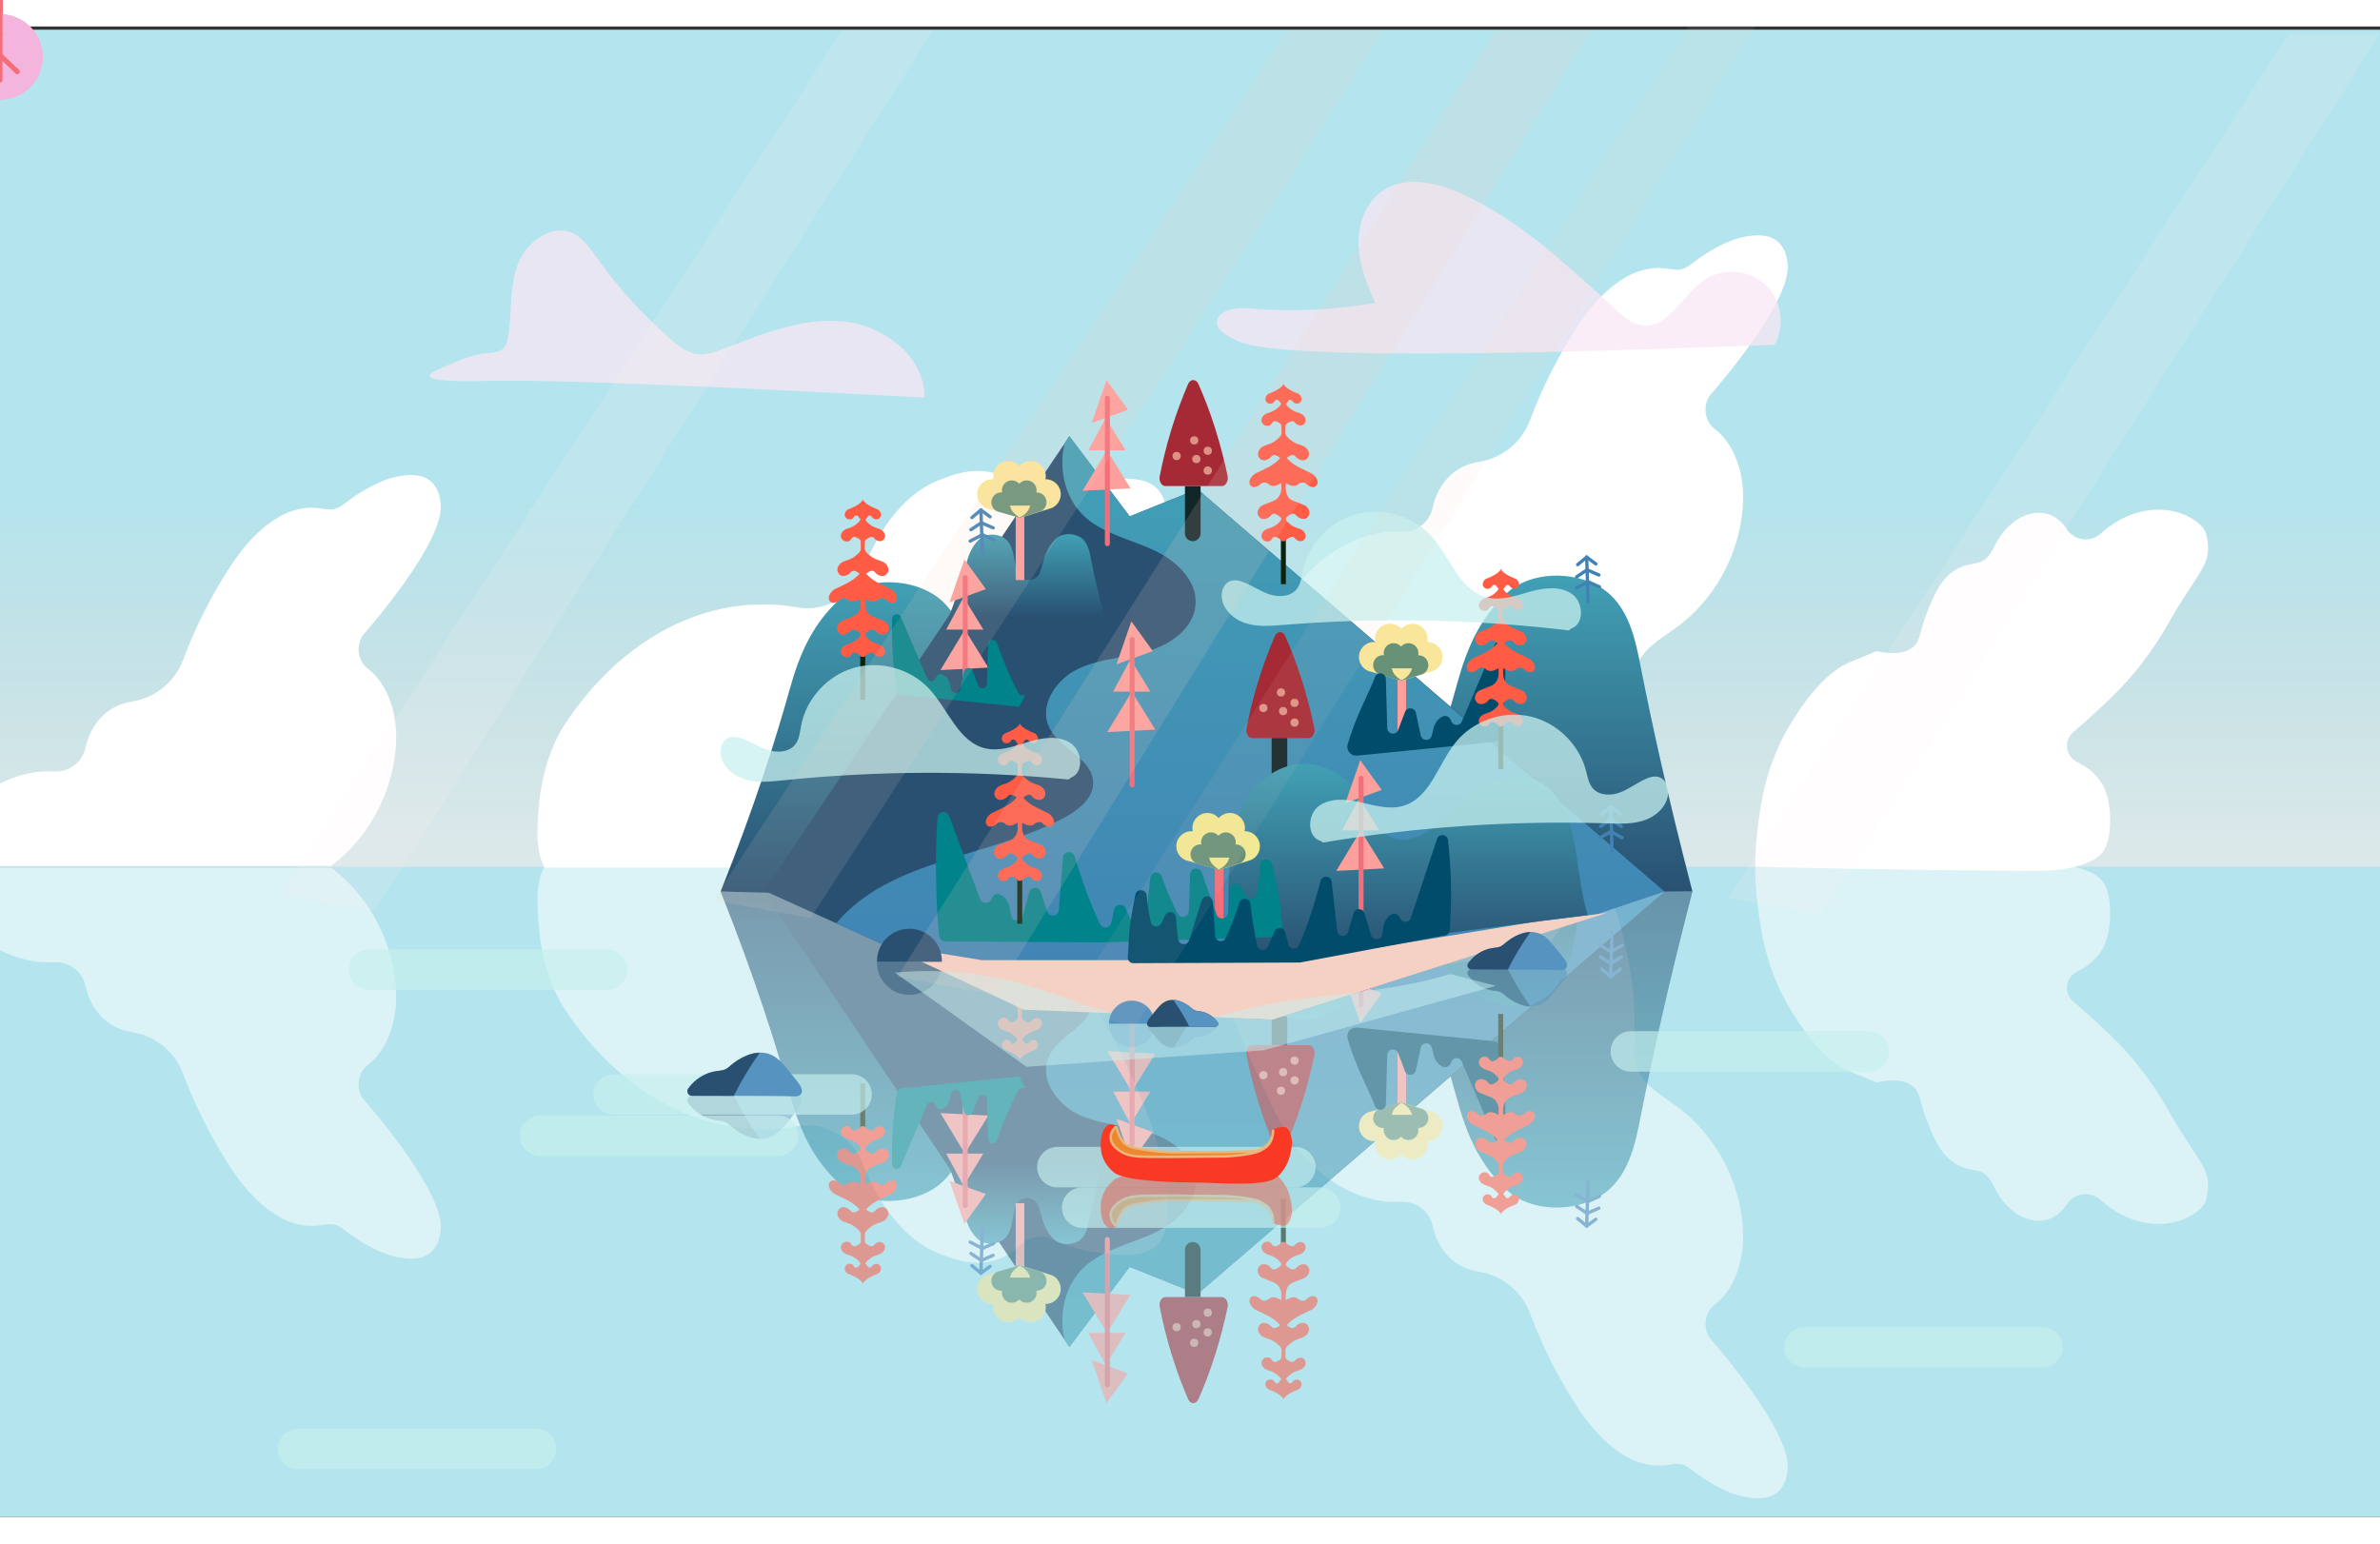 <svg xmlns="http://www.w3.org/2000/svg" version="1.1" x="0" y="0" width="1440" height="934" viewBox="0 0 2880 1803.9" preserveAspectRatio="xMidYMid meet">
	<rect x="0" y="0" width="2880" height="1803.9" fill="#333333" stroke="none"/>
	<style type="text/css">
		.st0{fill:#F3B5DD;}
		.st1{fill:none;stroke:#F46D78;stroke-width:6;stroke-linecap:round;stroke-linejoin:round;stroke-miterlimit:10;}
		.st2{fill:#B4E4ED;}
		.st3{fill:url(#SVGID_1_);}
		.st4{fill:#FFFFFF;}
		.st5{opacity:0.52;}
		.st6{opacity:0.55;}
		.st7{fill:url(#SVGID_2_);}
		.st8{fill:url(#SVGID_3_);}
		.st9{fill:#295071;}
		.st10{fill:url(#SVGID_4_);}
		.st11{fill:#F5D1C4;}
		.st12{fill:url(#SVGID_5_);}
		.st13{fill:#A52A35;}
		.st14{fill:#DE9285;}
		.st15{fill:#112627;}
		.st16{fill:url(#SVGID_6_);}
		.st17{fill:#FD9F9B;}
		.st18{fill:none;stroke:#F46D78;stroke-width:6;stroke-linecap:round;stroke-miterlimit:10;}
		.st19{fill:none;stroke:#4182B5;stroke-width:4;stroke-linecap:round;stroke-miterlimit:10;}
		.st20{fill:none;}
		.st21{fill:#FAE69A;}
		.st22{fill:#689278;}
		.st23{fill:#FF5B45;}
		.st24{fill:#0B230D;}
		.st25{fill:#F46D78;}
		.st26{fill:#F1E993;}
		.st27{fill:#00838A;}
		.st28{fill:#014B6B;}
		.st29{opacity:0.5;}
		.st30{fill:#C7F0EF;}
		.st31{opacity:0.45;}
		.st32{fill:#5793C0;}
		.st33{fill:url(#SVGID_7_);}
		.st34{fill:url(#SVGID_8_);}
		.st35{fill:url(#SVGID_9_);}
		.st36{opacity:0.65;fill:#C7F0EF;}
		.st37{fill:url(#SVGID_10_);}
		.st38{fill:url(#SVGID_11_);}
		.st39{opacity:0.75;}
		.st40{fill:#FAE7F4;}
		.st41{opacity:0.12;fill:#F5D1C4;}
		.st42{opacity:0.15;fill:#F5D1C4;}
		.st43{opacity:8.000000e-02;fill:#F5D1C4;}
		.st44{opacity:0.15;fill:#FFF4F0;}
		.st45{fill:#152669;}
		.st46{opacity:0.85;}
		.st47{fill:none;stroke:#FFFFFF;stroke-width:2;stroke-linecap:round;stroke-miterlimit:10;}
		.st48{fill:url(#SVGID_12_);}
		.st49{opacity:0.12;}
		.st50{fill:#F880B8;}
		.st51{opacity:3.000000e-02;}
		.st52{opacity:0.2;}
		.st53{fill:url(#SVGID_13_);}
		.st54{fill:url(#SVGID_14_);}
		.st55{fill:#1E3796;}
		.st56{fill:url(#SVGID_15_);}
		.st57{fill:url(#SVGID_16_);}
		.st58{fill:#E4D5DF;}
		.st59{fill:url(#SVGID_17_);}
		.st60{fill:#2F3BFF;}
		.st61{fill:#73FADE;}
		.st62{fill:#5B2AB4;}
		.st63{fill:#B87098;}
		.st64{fill:#012E42;}
		.st65{opacity:0.4;}
		.st66{opacity:0.8;fill:url(#auroraGradient);}
		.st67{fill:url(#SVGID_19_);}
		.st68{fill:url(#SVGID_20_);}
		.st69{fill:url(#SVGID_21_);}
		.st70{fill:#46A9DE;}
		.st71{fill:url(#SVGID_22_);}
		.st72{fill:url(#SVGID_23_);}
		.st73{fill:#737BFF;}
		.st74{fill:#2E56CD;}
		.st75{opacity:0.1;}
		.st76{fill:#FA3924;}
		.st77{fill:#EC8930;stroke:#EAB67C;stroke-width:3;stroke-linecap:round;stroke-linejoin:round;stroke-miterlimit:10;}
		.st78{fill:url(#SVGID_24_);}
		.st79{fill:url(#SVGID_25_);}
		.st80{fill:url(#SVGID_26_);}
		.st81{fill:url(#SVGID_27_);}
		.st82{fill:url(#SVGID_28_);}
		.st83{fill:url(#SVGID_29_);}
		.st84{fill:url(#SVGID_30_);}
		.st85{fill:url(#SVGID_31_);}
		.st86{fill:url(#SVGID_32_);}
		.st87{fill:url(#SVGID_33_);}
		.st88{fill:url(#SVGID_34_);}
		.st89{fill:url(#SVGID_35_);}
		.st90{fill:url(#SVGID_36_);}
		.st91{fill:url(#SVGID_37_);}
		.st92{fill:url(#SVGID_38_);}
		.st93{fill:url(#SVGID_39_);}
		.st94{fill:url(#SVGID_40_);}
		.st95{opacity:0.8;fill:url(#SVGID_41_);}
		.st96{fill:url(#SVGID_42_);}
		.st97{fill:url(#SVGID_43_);}
		.st98{fill:url(#SVGID_44_);}
		.st99{fill:url(#SVGID_45_);}
		.st100{fill:url(#SVGID_46_);}
	</style>
	<defs>
	<filter id="liquid">
		<feGaussianBlur in="SourceGraphic" stdDeviation="7" result="blur"></feGaussianBlur>
		<feColorMatrix in="blur" mode="matrix" values="1 0 0 0 0  0 1 0 0 0  0 0 1 0 0  0 0 0 19 -9" result="goo"></feColorMatrix>
		<feComposite in="SourceGraphic" in2="liquid" operator="atop"></feComposite>
	</filter>
		<symbol id="RoundTree" viewBox="-51.5 -88.2 103 176.5">
			<circle class="st0" cx="0" cy="36.8" r="51.5"></circle>
			<g>
				<line class="st1" x1="0" y1="64.8" x2="0" y2="-85.2"></line>
				<line class="st1" x1="-32" y1="35.8" x2="0" y2="9.1"></line>
				<line class="st1" x1="0" y1="34.8" x2="21" y2="54.8"></line>
			</g>
		</symbol>
	</defs>
	
	<g id="DayGroup">
		<g>
		<g>
		<rect y="3.9" class="st2" width="2880" height="1800"></rect>
			<linearGradient id="SVGID_1_" gradientUnits="userSpaceOnUse" x1="1440" y1="1016.914" x2="1440" y2="566.914">
				<stop offset="8.862180e-02" style="stop-color:#FFECE6;stop-opacity:0.5"></stop>
				<stop offset="1" style="stop-color:#F5D1C4;stop-opacity:0"></stop>
			</linearGradient>
			<rect y="566.9" class="st3" width="2880" height="450"></rect>
		</g>
			
			<g class="backClouds">
				<g>
					<path class="st4" d="M2624.1,722c-19,33.7-42.7,64.6-70.6,91.4c-0.2,0.2-0.3,0.3-0.5,0.5c-14.9,14.3-29.7,27.7-44.2,40.1
						c-11.9,10.2-9.5,29.2,4.6,36.1c12.5,6.1,25.2,15.7,32.3,30.3c5.7,11.7,6.9,24.4,7.3,29.5c0.3,3.7,2.8,30.6-7,47
						c-13.9,23.2-69.6,25-75,25c-156.6-0.4-338.3-4.8-347-5c0-11.4,0.6-27.7,3-47c3.4-27,8.6-68.6,33-114c6-11.2,38.5-69.8,77.8-86.3
						c11.1-4.6,22.1-9.1,33.2-13.7c13.7,3.2,32,5.1,44-5c9.5-8,7.1-16.8,17-42c10.9-27.7,18.3-40,31-49c20.3-14.4,32.5-5.1,44-20
						c6.9-8.9,8.4-19.9,23-34.3c2.1-2.1,3.4-3.3,5.4-5c12.7-10.2,30.4-15.5,45.6-9.5c8.5,3.4,14.9,9.6,19.8,17.1
						c9.2,14.1,28.6,16.8,41.1,5.6c10.4-9.4,22.2-17.1,35.2-22.3c27.7-11.1,61.7-9.2,84.5,10.7c3.4,3,6.1,6.7,7.8,10.9
						c0.9,3.4,2.1,8.7,2.5,15.2C2673.4,654.7,2655.8,665.6,2624.1,722z"></path>
				</g>
				<g>
					<path class="st4" d="M479.4,856.6c0.7,61.5-29.6,122.6-78.9,159.3H0V916c20.6-10.2,43.2-15.8,65-14.4
						c18.2,1.2,34.7-11.1,38.5-28.9c3.2-14.7,10.1-28.4,21-38.8c9.5-9.1,22.2-15,35.2-17c28.2-4.3,51.8-23.6,61.8-50.2
						c14.6-39,33.4-76.4,56-111.4c24.9-38.7,63.1-78.2,108.8-72.3c5.9,0.8,11.9,2.3,17.8,1.1c6.3-1.3,11.5-5.7,16.6-9.5
						c16.4-12.3,40.8-27,62.7-30.4c8.9-1.4,25.7-4,37.6,5.9c9.8,8.2,11.5,21,12.2,26.4c6,46-87.1,152.2-94.8,161
						c-8.1,13.4-5.1,30.9,7.3,40.3C467.7,794.3,479.1,827.3,479.4,856.6z"></path>
				</g>
				<g>
					<path class="st4" d="M1430.1,1065.6c0-89.5,69.8-251,75.1-263.1c50.4-116.5,62.1-124.3,80.1-143.4
						c28.1-29.8,70.2-50.1,109.7-47.6c18.2,1.2,34.7-11.1,38.5-28.9c3.2-14.7,10.1-28.4,20.9-38.8c9.5-9.2,22.1-15,35.2-17
						c28.2-4.3,51.8-23.6,61.8-50.2c14.6-39,33.4-76.4,56-111.4c24.9-38.7,63.1-78.2,108.8-72.3c5.9,0.8,11.9,2.3,17.8,1.1
						c6.3-1.3,11.5-5.7,16.6-9.5c16.4-12.3,40.8-27,62.7-30.4c8.9-1.4,25.7-3.9,37.6,5.9c9.8,8.2,11.5,21,12.2,26.4
						c6,46-87.1,152.2-94.8,161c-8.1,13.4-5.1,30.9,7.3,40.3c22,16.6,33.4,49.6,33.7,78.9c0.7,62-30.1,123.5-80,160.2
						c-19.5,14.3-43.5,27.3-50,50.7c-2.6,9.4-2,19.4-1.6,29.2c4,104.5-30.1,210-94.6,292.3c-4.7,6-9.8,12.1-16.6,15.6
						c-5.4,2.8-11.5,3.8-17.4,4.8c-33.7,5.5-67.3,10.9-101,16.4c-38.8,6.3-77.9,12.6-117.2,12.3c-64.1-0.5-48.7-11.9-140.9-20.4
						c-12.5-1.1-32.3-2.7-45.9-17.3C1431.4,1096.7,1430.1,1078.1,1430.1,1065.6z"></path>
				</g>
				<g>
					<path class="st4" d="M1245.7,957c-22.1,25.1-43.1,45-64.6,60.9H659c-0.4-0.7-0.7-1.3-1-2c-10.3-21-8-46.8-5.7-74
						c4-46.4,20.1-80,29.1-94.1c36.1-56.4,87.1-104.7,149.2-130c42.1-17.2,89.5-22.9,134-14.8c33.8,6.1,67-13.1,79.5-45
						c16.2-41.4,44.6-90,91.8-108.9c16.1-6.5,47.2-18.9,77.7-4.7c8.2,3.9,14.9,9,20.3,14.3c10.7,10.6,26.9,13.4,40.6,6.9
						c12.4-5.9,27.9-11.4,46.1-14.4c19.6-3.2,57.6-9.4,76.4,5.2C1449.4,597.1,1371.4,814.3,1245.7,957z"></path>
				</g>
			</g>
			<g class="Reflection">
				<g class="st5">
					<g>
						<path class="st4" d="M2624.1,1311.9c-19-33.7-42.7-64.6-70.6-91.4c-0.2-0.2-0.3-0.3-0.5-0.5c-14.9-14.3-29.7-27.7-44.2-40.1
							c-11.9-10.2-9.5-29.2,4.6-36.1c12.5-6.1,25.2-15.7,32.3-30.3c5.7-11.7,6.9-24.4,7.3-29.5c0.3-3.7,2.8-30.6-7-47
							c-13.9-23.2-69.6-25-75-25c-156.6,0.4-338.3,4.8-347,5c0,11.4,0.6,27.7,3,47c3.4,27,8.6,68.6,33,114
							c6,11.2,38.5,69.8,77.8,86.3c11.1,4.6,22.1,9.1,33.2,13.7c13.7-3.2,32-5.1,44,5c9.5,8,7.1,16.8,17,42c10.9,27.7,18.3,40,31,49
							c20.3,14.4,32.5,5.1,44,20c6.9,8.9,8.4,19.9,23,34.3c2.1,2.1,3.4,3.3,5.4,5c12.7,10.2,30.4,15.5,45.6,9.5
							c8.5-3.4,14.9-9.6,19.8-17.1c9.2-14.1,28.6-16.8,41.1-5.6c10.4,9.4,22.2,17.1,35.2,22.3c27.7,11.1,61.7,9.2,84.5-10.7
							c3.4-3,6.1-6.7,7.8-10.9c0.9-3.4,2.1-8.7,2.5-15.2C2673.4,1379.2,2655.8,1368.3,2624.1,1311.9z"></path>
					</g>
					<g>
						<path class="st4" d="M479.4,1177.3c0.7-61.5-29.6-122.6-78.9-159.3H0v100c20.6,10.2,43.2,15.8,65,14.4
							c18.2-1.2,34.7,11.1,38.5,28.9c3.2,14.7,10.1,28.4,21,38.8c9.5,9.2,22.2,15,35.2,17c28.2,4.3,51.8,23.6,61.8,50.2
							c14.6,39,33.4,76.4,56,111.4c24.9,38.7,63.1,78.2,108.8,72.3c5.9-0.8,11.9-2.3,17.8-1.1c6.3,1.3,11.5,5.7,16.6,9.5
							c16.4,12.3,40.8,27,62.7,30.4c8.9,1.4,25.7,3.9,37.6-5.9c9.8-8.2,11.5-21,12.2-26.4c6-46-87.1-152.2-94.8-161
							c-8.1-13.3-5.1-30.9,7.3-40.3C467.7,1239.6,479.1,1206.6,479.4,1177.3z"></path>
					</g>
					<g>
						<path class="st4" d="M1430.1,968.3c0,89.5,69.8,251,75.1,263.1c50.4,116.5,62.1,124.3,80.1,143.4
							c28.1,29.8,70.2,50.1,109.7,47.6c18.2-1.2,34.7,11.1,38.5,28.9c3.2,14.7,10.1,28.4,20.9,38.8c9.5,9.2,22.1,15,35.2,17
							c28.2,4.3,51.8,23.6,61.8,50.2c14.6,39,33.4,76.4,56,111.4c24.9,38.7,63.1,78.2,108.8,72.3c5.9-0.8,11.9-2.3,17.8-1.1
							c6.3,1.3,11.5,5.7,16.6,9.5c16.4,12.3,40.8,27,62.7,30.4c8.9,1.4,25.7,3.9,37.6-5.9c9.8-8.2,11.5-21,12.2-26.4
							c6-46-87.1-152.2-94.8-161c-8.1-13.4-5.1-30.9,7.3-40.3c22-16.6,33.4-49.6,33.7-78.9c0.7-62-30.1-123.5-80-160.2
							c-19.5-14.3-43.5-27.3-50-50.7c-2.6-9.4-2-19.4-1.6-29.2c4-104.5-30.1-210-94.6-292.3c-4.7-6-9.8-12.1-16.6-15.6
							c-5.4-2.8-11.5-3.8-17.4-4.8c-33.7-5.5-67.3-10.9-101-16.4c-38.8-6.3-77.9-12.6-117.2-12.3c-64.1,0.5-48.7,11.9-140.9,20.4
							c-12.5,1.1-32.3,2.7-45.9,17.3C1431.4,937.2,1430.1,955.8,1430.1,968.3z"></path>
					</g>
					<g>
						<path class="st4" d="M1245.7,1076.9c-22.1-25.1-43.1-45-64.6-60.9H659c-0.4,0.7-0.7,1.3-1,2c-10.3,21-8,46.8-5.7,74
							c4,46.4,20.1,80,29.1,94.1c36.1,56.4,87.1,104.7,149.2,130c42.1,17.2,89.5,22.9,134,14.8c33.8-6.1,67,13.1,79.5,45
							c16.2,41.4,44.6,90,91.8,108.9c16.1,6.5,47.2,18.9,77.7,4.7c8.2-3.8,14.9-9,20.3-14.3c10.7-10.6,26.9-13.4,40.6-6.9
							c12.4,5.9,27.9,11.4,46.1,14.4c19.6,3.2,57.6,9.4,76.4-5.2C1449.4,1436.8,1371.4,1219.6,1245.7,1076.9z"></path>
					</g>
				</g>
				<g class="st6">
					<g>
						
							<linearGradient id="SVGID_2_" gradientUnits="userSpaceOnUse" x1="1056" y1="895.914" x2="1056" y2="512.552" gradientTransform="matrix(1 0 0 -1 0 1933.901)">
							<stop offset="0" style="stop-color:#295071"></stop>
							<stop offset="1" style="stop-color:#41A0B5"></stop>
						</linearGradient>
						<path class="st7" d="M1240,1038c-30.3,116.9-49.4,205.9-62,270c-7,35.5-14.8,78.2-49.5,99.3c-33.5,20.4-84.8,18.9-112.6-6.7
							c-33.5-30.9-48.6-67-60.2-108.5c-16.3-58.3-42.1-141.1-83.7-245.1C994.7,1044,1117.3,1041,1240,1038z"></path>
					</g>
					<g>
						
							<linearGradient id="SVGID_3_" gradientUnits="userSpaceOnUse" x1="1864" y1="889.872" x2="1864" y2="504.552" gradientTransform="matrix(1 0 0 -1 0 1933.901)">
							<stop offset="0" style="stop-color:#295071"></stop>
							<stop offset="1" style="stop-color:#41A0B5"></stop>
						</linearGradient>
						<path class="st8" d="M2048,1047c-30.3,116.9-49.4,204.9-62,269c-7,35.5-14.8,78.2-49.5,99.3c-33.5,20.4-84.8,18.9-112.6-6.7
							c-33.5-30.9-48.6-67-60.2-108.5c-16.3-58.3-42.1-151.1-83.7-255.1C1802.7,1042,1923,1047,2048,1047z"></path>
					</g>
					<polygon class="st9" points="2014.2,1048 1802,976 1540,892 1239,906 1105.8,966.2 1012,1008.6 924.8,1048 1212.6,1476.7 
						1288.2,1589.3 1294,1598 1360.6,1509.5 1367,1501 1381.7,1506.9 1398.1,1513.5 1449,1534 1539.4,1456.2 				"></polygon>
					<g>
						
							<linearGradient id="SVGID_4_" gradientUnits="userSpaceOnUse" x1="1513.085" y1="1041.914" x2="1513.085" y2="335.914" gradientTransform="matrix(1 0 0 -1 0 1933.901)">
							<stop offset="0" style="stop-color:#4182B5"></stop>
							<stop offset="1" style="stop-color:#41A0B5"></stop>
						</linearGradient>
						<path class="st10" d="M2014.2,1047L1802,976l-262-84l-301,14l-133.2,60.2l-93.9,42.4c66.2,79,187,79.3,277.6,128.8
							c16.2,8.9,33.3,22.5,33.3,41c-0.1,29.9-41.8,41.3-53.8,68.7c-11.6,26.4,9.6,57,35.6,69.4c26,12.4,55.9,13.2,83.6,21.2
							c27.7,7.9,56.1,27.6,58.5,56.3c2.5,29.7-23.9,54-51,66.5c-27,12.5-57.6,18.9-80.5,37.9c-25.9,21.6-34.7,58.5-27,91.1l5.8,8.7
							l66.6-88.5l6.4-8.5l82,33L2014.2,1047z"></path>
					</g>
					<polygon class="st11" points="1125.8,957.1 1239,904 1540,892 1944,1021 1861,1011 1573,964 1188,964 1066.6,983.9 				"></polygon>
					
						<linearGradient id="SVGID_5_" gradientUnits="userSpaceOnUse" x1="1240" y1="560.914" x2="1240" y2="460.246" gradientTransform="matrix(1 0 0 -1 0 1933.901)">
						<stop offset="0" style="stop-color:#295071"></stop>
						<stop offset="1" style="stop-color:#41A0B5"></stop>
					</linearGradient>
					<path class="st12" d="M1334.1,1374.6c-7.9,0-15.8-0.1-23.6-0.2c-2.3,0-4.7-0.1-7-0.1h-62c-0.4,1.4-0.7,2.8-1.1,4.1
						c-0.5-1.4-1.1-2.8-1.6-4.1c0-0.1-0.1-0.2-0.1-0.3c-31.4-0.1-61.8-1.5-92.7-0.8c10.8,27,17.5,51.1,21.7,66.2
						c3,10.8,6.9,20.1,15.6,28.2c7.2,6.7,20.5,7,29.2,1.7c9-5.5,11.1-16.6,12.9-25.8c0.8-4.2,1.8-8.8,2.8-13.8
						c1.5-6.9,7.5-11.8,14.6-11.8h0c6.6,0,12.5,4.4,14.3,10.8c1.2,4.2,2.3,8,3.2,11.3c3,10.8,6.9,20.1,15.6,28.2
						c7.2,6.7,20.5,7,29.2,1.7c9-5.5,11.1-16.6,12.9-25.8C1321.2,1427.6,1326.2,1405,1334.1,1374.6z"></path>
					<g>
						<path class="st13" d="M1515.3,1232.7l68.2,0c4.8,0,8.2,6.1,7,12.2c-3.7,17.6-8.6,37.2-15.2,58.1c-6.4,20.1-13.3,37.9-20.1,53.2
							c-2.8,6.4-9.7,6.4-12.5,0c-6.8-15.8-13.8-34.1-20.2-54.9c-6.2-20.3-10.8-39.4-14.1-56.6
							C1507.1,1238.6,1510.6,1232.7,1515.3,1232.7z"></path>
						<circle class="st14" cx="1550.1" cy="1288" r="5"></circle>
						<circle class="st14" cx="1552.7" cy="1265.4" r="5"></circle>
						<circle class="st14" cx="1566.5" cy="1275.4" r="5"></circle>
						<circle class="st14" cx="1566.5" cy="1251.5" r="5"></circle>
						<circle class="st14" cx="1528.8" cy="1269.1" r="5"></circle>
						<rect x="1538.8" y="1166" class="st15" width="18.9" height="66.7"></rect>
					</g>
					<g>
						
							<linearGradient id="SVGID_6_" gradientUnits="userSpaceOnUse" x1="1703.874" y1="970.914" x2="1703.874" y2="732.359" gradientTransform="matrix(1 0 0 -1 0 1933.901)">
							<stop offset="0" style="stop-color:#295071"></stop>
							<stop offset="1" style="stop-color:#41A0B5"></stop>
						</linearGradient>
						<path class="st16" d="M1487.9,963c-0.3,59.8-9,145.9,19.6,194.3c15.6,26.5,41.5,43.3,68.1,44.3s53.2-14.1,70-39.4
							c10.9-16.5,18.6-37.7,33.9-47.3c15.1-9.5,33.8-4.8,48.6,5.2s27.1,24.9,40.8,37.2c31.8,28.7,79,41.7,109.3,10.6
							c33.5-34.5,27.3-99.2,43.1-149.4"></path>
					</g>
					<g>
						<polygon class="st17 RCoralTriangle1" points="1167,1449 1149,1397 1193,1413 					" data-svg-origin="1171 1438.6" style="transform: matrix3d(0.998, -0.068, 0, 0, 0.068, 0.998, 0, 0, 0, 0, 1, 0, -95.069, 82.916, 0, 1); transform-origin: 0px 0px 0px;"></polygon>
						<polygon class="st17 RCoralTriangle2" points="1166,1403.2 1145,1364 1190,1364 					" data-svg-origin="1145 1364" style="transform: matrix3d(0.999, 0.042, 0, 0, -0.042, 0.999, 0, 0, 0, 0, 1, 0, 58.147, -46.77, 0, 1);"></polygon>
						<polygon class="st17 RCoralTriangle3" points="1167.5,1364 1138,1315 1196,1318 					" data-svg-origin="1167 1354.2" style="transform: matrix3d(0.998, -0.068, 0, 0, 0.068, 0.998, 0, 0, 0, 0, 1, 0, -89.342, 82.449, 0, 1); transform-origin: 0px 0px 0px;"></polygon>
						<g>
							<line class="st18" x1="1168" y1="1427" x2="1168" y2="1302"></line>
						</g>
					</g>
					
						<use class="treesPinkR" xmlns:xlink="http://www.w3.org/1999/xlink" xlink:href="#RoundTree" width="103" height="176.5" x="-51.5" y="-88.2" style="overflow: visible; transform: matrix3d(1, 0.024, 0, 0, -0.024, 1, 0, 0, 0, 0, 1, 0, 1064.49, 1135.72, 0, 1); transform-origin: 0px 0px 0px;" data-svg-origin="0 -85.19999694824219"></use>
					
						<use class="treesPinkR" xmlns:xlink="http://www.w3.org/1999/xlink" xlink:href="#RoundTree" width="103" height="176.5" x="-51.5" y="-88.2" style="overflow: visible; transform: matrix3d(1, 0.001, 0, 0, -0.001, 1, 0, 0, 0, 0, 1, 0, 1809.43, 1096.74, 0, 1); transform-origin: 0px 0px 0px;" data-svg-origin="0 -85.19999694824219"></use>
					<g>
						<polygon class="st17  RCoralTriangle1" points="1339,1666 1321,1614 1365,1630 					" data-svg-origin="1343 1655.6" style="transform: matrix3d(0.998, -0.068, 0, 0, 0.068, 0.998, 0, 0, 0, 0, 1, 0, -109.42, 95.108, 0, 1); transform-origin: 0px 0px 0px;"></polygon>
						<polygon class="st17  RCoralTriangle2" points="1338,1620.2 1317,1581 1362,1581 					" data-svg-origin="1317 1581" style="transform: matrix3d(0.999, 0.042, 0, 0, -0.042, 0.999, 0, 0, 0, 0, 1, 0, 67.389, -53.785, 0, 1);"></polygon>
						<polygon class="st17 RCoralTriangle3" points="1339.5,1581 1310,1532 1368,1535 					" data-svg-origin="1339 1571.2" style="transform: matrix3d(0.998, -0.068, 0, 0, 0.068, 0.998, 0, 0, 0, 0, 1, 0, -103.693, 94.641, 0, 1); transform-origin: 0px 0px 0px;"></polygon>
						<g>
							<line class="st18" x1="1340" y1="1644" x2="1340" y2="1468"></line>
						</g>
					</g>
					<g>
						<line class="st19" x1="1949" y1="1149.7" x2="1950.8" y2="1095.6"></line>
						<line class="st19" x1="1938.1" y1="1140.6" x2="1949" y2="1149.7"></line>
						<line class="st19" x1="1936.9" y1="1125.9" x2="1949.5" y2="1134.3"></line>
						<line class="st19" x1="1936" y1="1112.1" x2="1949.8" y2="1119.8"></line>
						<line class="st19" x1="1960.7" y1="1140.6" x2="1949.7" y2="1149.7"></line>
						<line class="st19" x1="1961.9" y1="1125.9" x2="1949.3" y2="1134.3"></line>
						<line class="st19" x1="1962.8" y1="1112.1" x2="1949" y2="1119.8"></line>
					</g>
					<g>
						<polygon class="st17 RCoralTriangle1" points="1646,1206 1628,1154 1672,1170 					" data-svg-origin="1650 1195.6" style="transform: matrix3d(0.998, -0.068, 0, 0, 0.068, 0.998, 0, 0, 0, 0, 1, 0, -77.446, 114.91, 0, 1); transform-origin: 0px 0px 0px;"></polygon>
						<polygon class="st17 RCoralTriangle2" points="1645,1160.2 1624,1121 1669,1121 					" data-svg-origin="1624 1121" style="transform: matrix3d(0.999, 0.042, 0, 0, -0.042, 0.999, 0, 0, 0, 0, 1, 0, 48.388, -67.05, 0, 1);"></polygon>
						<polygon class="st17 RCoralTriangle3" points="1646.5,1121 1617,1072 1675,1075 					" data-svg-origin="1646 1111.2" style="transform: matrix3d(0.998, -0.068, 0, 0, 0.068, 0.998, 0, 0, 0, 0, 1, 0, -71.719, 114.443, 0, 1); transform-origin: 0px 0px 0px;"></polygon>
						<g>
							<line class="st18" x1="1647" y1="1184" x2="1647" y2="1008"></line>
						</g>
					</g>
					
						<use class="treesPinkR" xmlns:xlink="http://www.w3.org/1999/xlink" xlink:href="#RoundTree" width="103" height="176.5" x="-51.5" y="-88.2" style="overflow: visible; transform: matrix3d(1, -0.026, 0, 0, 0.026, 1, 0, 0, 0, 0, 1, 0, 1484.68, 1376.71, 0, 1); transform-origin: 0px 0px 0px;" data-svg-origin="0 -85.19999694824219"></use>
					<g>
						<line class="st19" x1="1187" y1="1508.7" x2="1188.8" y2="1454.6"></line>
						<polyline class="st19" points="1176.1,1499.6 1187,1508.7 1198.1,1500.5 					"></polyline>
						<polyline class="st19" points="1174.9,1484.9 1187.5,1493.3 1201.8,1487.1 					"></polyline>
						<polyline class="st19" points="1174,1471.1 1188.8,1478.8 1202.5,1472.7 					"></polyline>
					</g>
					<g>
						<rect x="1229.1" y="1424" class="st17" width="10.4" height="76.5"></rect>
						<path class="st20" d="M1272.8,1511.2c-1.3-0.6-2.7-1-4.1-1.3L1272.8,1511.2z"></path>
						<path class="st20" d="M1283.6,1527.8c0-7.4-4.4-13.8-10.8-16.6h0l-4.1-1.3l-34.4-10.7l-36.4,10.6c-8.7,1.3-15.5,8.9-15.5,18
							c0,10,8.1,18.2,18.2,18.2c0.6,0,1.2,0,1.7-0.1c-0.3,1.3-0.4,2.6-0.4,4c0,10,8.1,18.2,18.2,18.2c5.4,0,10.3-2.4,13.6-6.2
							c3.3,3.8,8.2,6.2,13.6,6.2c10,0,18.2-8.1,18.2-18.2c0-1.3-0.1-2.6-0.4-3.9c0.1,0,0.3,0,0.4,0
							C1275.5,1545.9,1283.6,1537.8,1283.6,1527.8z"></path>
						<path class="st21" d="M1283.6,1527.8c0-7.4-4.4-13.8-10.8-16.6h0l-4.1-1.3l-34.4-10.7l-36.4,10.6c-8.7,1.3-15.5,8.9-15.5,18
							c0,10,8.1,18.2,18.2,18.2c0.6,0,1.2,0,1.7-0.1c-0.3,1.3-0.4,2.6-0.4,4c0,10,8.1,18.2,18.2,18.2c5.4,0,10.3-2.4,13.6-6.2
							c3.3,3.8,8.2,6.2,13.6,6.2c10,0,18.2-8.1,18.2-18.2c0-1.3-0.1-2.6-0.4-3.9c0.1,0,0.3,0,0.4,0
							C1275.5,1545.9,1283.6,1537.8,1283.6,1527.8z"></path>
						<path class="st22" d="M1266.4,1518.1c0-4.9-2.9-9.1-7.1-11h0l-2.7-0.8l-22.7-7.1l-24.1,7c-5.8,0.9-10.2,5.9-10.2,11.9
							c0,6.6,5.4,12,12,12c0.4,0,0.8,0,1.1-0.1c-0.2,0.8-0.3,1.7-0.3,2.6c0,6.6,5.4,12,12,12c3.6,0,6.8-1.6,9-4.1
							c2.2,2.5,5.4,4.1,9,4.1c6.6,0,12-5.4,12-12c0-0.9-0.1-1.7-0.3-2.6c0.1,0,0.2,0,0.3,0C1261,1530.1,1266.4,1524.7,1266.4,1518.1z
							"></path>
						<path class="st21" d="M1222,1514.1h24.6c-0.5-1.8-1.5-4.8-3.9-7.8c-3.3-4.1-7.2-5.8-9.1-6.5c-2.1,1.3-5,3.4-7.8,6.5
							C1223.3,1509.2,1223,1512,1222,1514.1z"></path>
					</g>
					<g>
						<path class="st13" d="M1410.3,1537.7l68.2,0c4.8,0,8.2,6.1,7,12.2c-3.7,17.6-8.6,37.2-15.2,58.1c-6.4,20.1-13.3,37.9-20.1,53.2
							c-2.8,6.4-9.7,6.4-12.5,0c-6.8-15.8-13.8-34.1-20.2-54.9c-6.2-20.3-10.8-39.4-14.1-56.6
							C1402.1,1543.6,1405.6,1537.7,1410.3,1537.7z"></path>
						<circle class="st14" cx="1445.1" cy="1593" r="5"></circle>
						<circle class="st14" cx="1447.7" cy="1570.4" r="5"></circle>
						<circle class="st14" cx="1461.5" cy="1580.4" r="5"></circle>
						<circle class="st14" cx="1461.5" cy="1556.5" r="5"></circle>
						<circle class="st14" cx="1423.8" cy="1574.1" r="5"></circle>
						<path class="st15" d="M1443.3,1471L1443.3,1471c-5.2,0-9.4,4.2-9.4,9.4v57.2h18.9v-57.2C1452.7,1475.2,1448.5,1471,1443.3,1471
							z"></path>
					</g>
					<g>
						<polygon class="st17 RCoralTriangle1" points="1369,1374 1351,1322 1395,1338 					" data-svg-origin="1373 1363.6" style="transform: matrix3d(0.998, -0.068, 0, 0, 0.068, 0.998, 0, 0, 0, 0, 1, 0, -89.505, 96.472, 0, 1); transform-origin: 0px 0px 0px;"></polygon>
						<polygon class="st17 RCoralTriangle2" points="1368,1328.2 1347,1289 1392,1289 					" data-svg-origin="1347 1289" style="transform: matrix3d(0.999, 0.042, 0, 0, -0.042, 0.999, 0, 0, 0, 0, 1, 0, 55.183, -55.298, 0, 1);"></polygon>
						<polygon class="st17 RCoralTriangle3" points="1369.5,1289 1340,1240 1398,1243 					" data-svg-origin="1369 1279.2" style="transform: matrix3d(0.998, -0.068, 0, 0, 0.068, 0.998, 0, 0, 0, 0, 1, 0, -83.777, 96.005, 0, 1); transform-origin: 0px 0px 0px;"></polygon>
						<g>
							<line class="st18" x1="1370" y1="1352" x2="1370" y2="1176"></line>
						</g>
					</g>
					<g class="treesOrangeR" data-svg-origin="1553.1500244140625 1419" style="transform: matrix3d(1, -0.011, 0, 0, 0.011, 1, 0, 0, 0, 0, 1, 0, -15.617, 17.285, 0, 1); transform-origin: 0px 0px 0px;">
						<path class="st23" d="M1553.2,1661.4c0-0.1-0.1-0.3-0.2-0.4"></path>
						<rect x="1550" y="1419" class="st24" width="6" height="55"></rect>
						<path class="st23" d="M1554.8,1569.5c5.5,5.5,8.8,6.2,10.8,5.5c2.4-0.8,2.6-3.3,6.4-5c1.2-0.5,4.4-2,7.7-0.5
							c3.3,1.6,4.2,5.2,4.2,5.5c0.8,4.2-2.2,7.6-2.8,8.3c-2.9,3.2-7.4,4.1-11.2,5.5c-1.3,0.5-5.5,2.2-9.6,5.9
							c-2.5,2.2-4.7,4.3-4.9,7.2c-0.1,2.1,0.9,19,0,19.8c-0.6,0.5-1.6,0.3-2.4,0.1c0-12.4,0-39.8,0-52.1H1554.8z"></path>
						<path class="st23" d="M1553,1574v-34c-0.1,1.2,0.1,2.1,1.3,2s2.3-0.9,3.4-1.6c3.7-2.3,8.6-3.6,12.2-1.3c1.2,0.8,1.2,1.3,2.8,2
							c0.5,0.2,2.8,1.3,5.3,0.8c2.7-0.5,2.6-2.3,6-4c1.4-0.7,4.3-2.2,7-1c2,0.9,2.9,2.8,3,3c1.9,4.3-2.5,9.4-3.2,10.2
							c-2.3,2.6-4.3,3.2-9.8,5.8c-3.4,1.6-10.1,4.7-15,8c-2.9,1.9-6.9,5.1-11,10.3L1553,1574z"></path>
						<path class="st23" d="M1555.3,1498.5c5.5,5.6,8.8,6.1,10.8,5.5c2.5-0.8,2.9-3.3,6.9-5c1.4-0.6,4.3-1.8,7.2-0.5
							c3.3,1.5,4.1,5.2,4.2,5.5c0.8,4.2-2.2,7.6-2.8,8.3c-1.8,2-3.3,2.4-11.2,5.5c-4.2,1.6-7.7,2.4-10.3,5.2c-3.1,3.4-3.8,7.8-4,9
							c-0.6,4.5-0.1,7.8-0.1,7.8c0.3,2.1,0.9,4,0,4.8c-0.6,0.5-1.6,0.3-2.4,0.1c0-12.4,0-33.8,0-46.1H1555.3z"></path>
						<path class="st23" d="M1575,1642C1575,1642,1575,1642,1575,1642c-0.4-1.6-1.5-3.2-3-4c-2.2-1.1-4.5-0.2-5,0
							c-2.9,1.2-3.1,3.6-5,4c-0.2,0-1.1,0.1-2-0.3c-1.6-0.8-1.5-2.5-3-3.7c-0.6-0.4-1.5-0.9-3-1l0,0c-2-0.1-3.2,0.5-4,1
							c-1.9,1.3-2,3.5-4,4c-0.8,0.2-1.5,0.1-1.7,0c-2.2-0.5-2.1-2.9-4.3-4c-0.3-0.1-3-1.4-5.7,0c-0.2,0.1-2.5,1.4-3,4
							c-0.6,3,1.6,5.5,2,6c1.7,1.9,2.9,1.6,8,4c3.9,1.8,6,3.3,7,4c3,2.2,4.2,3.9,4.7,5c0.1,0.1,0.1,0.3,0.2,0.4
							c0-0.1,0.1-0.3,0.2-0.4c0.5-1.2,1.6-2.8,4.7-5c1-0.7,3.1-2.2,7-4c5.1-2.4,6.3-2.1,8-4C1573.4,1647.5,1575.6,1645,1575,1642z"></path>
						<path class="st23" d="M1553.3,1661c-0.1,0.1-0.1,0.3-0.2,0.4"></path>
						<path class="st23" d="M1551.5,1569.5c-5.5,5.5-8.8,6.1-10.8,5.5c-2.5-0.8-2.8-3.3-6.7-5c-1.3-0.6-4.3-1.9-7.4-0.5
							c-3.3,1.5-4.2,5.2-4.2,5.5c-0.8,4.2,2.2,7.6,2.8,8.3c2.9,3.2,7.4,4.1,11.2,5.5c1.3,0.5,5.5,2.2,9.6,5.9
							c2.5,2.2,4.7,4.3,4.9,7.2c0.1,2.1-0.9,19,0,19.8c0.6,0.5,1.6,0.3,2.4,0.1c0-12.4,0-39.8,0-52.1H1551.5z"></path>
						<path class="st23" d="M1553.3,1574v-34c0.1,1.2-0.1,2.1-1.3,2s-2.3-0.9-3.4-1.6c-3.7-2.3-8.6-3.6-12.2-1.3
							c-1.2,0.8-1.2,1.3-2.8,2c-0.5,0.2-2.8,1.3-5.3,0.8c-2.7-0.5-2.6-2.3-6-4c-1.4-0.7-4.3-2.2-7-1c-2,0.9-2.9,2.8-3,3
							c-1.9,4.3,2.5,9.4,3.2,10.2c2.3,2.6,4.3,3.2,9.8,5.8c3.4,1.6,10.1,4.7,15,8c2.9,1.9,6.9,5.1,11,10.3L1553.3,1574z"></path>
						<path class="st23" d="M1551,1498.5c-5.5,5.5-8.8,6.2-10.8,5.5c-2.4-0.8-2.5-3.3-6.2-5c-1-0.5-4.5-2.1-7.9-0.5
							c-3.3,1.6-4.1,5.2-4.2,5.5c-0.8,4.2,2.2,7.6,2.8,8.3c1.6,1.8,2.9,2.3,11.2,5.5c3.8,1.5,7.2,2.3,10,5.2c0.8,0.9,3,3.3,4,7
							c0.4,1.4,1.1,5.2,0.4,9.8c-0.3,2.1-0.9,4,0,4.8c0.6,0.5,1.6,0.3,2.4,0.1c0-12.4,0-33.8,0-46.1H1551z"></path>
						<rect x="1551" y="1471" class="st23" width="4" height="177"></rect>
						<path class="st23" d="M1550.8,1611.5c-0.7,0.9-1.9,2.3-3.9,3.3c-1.5,0.8-3.3,1.7-5.1,1.3c-2.9-0.7-2.4-3.9-5.7-5.1
							c-3-1.1-5.9,0.4-6,0.5c-0.4,0.2-2.9,1.7-3.5,4.6c-0.7,3.5,1.8,6.4,2.4,6.9c2.4,2.7,6.2,3.4,9.4,4.6c1.1,0.4,4.6,1.8,8,4.9
							c2.1,1.9,4,3.6,4.1,6c0.1,1.8-0.8,3.3,0,4c0.5,0.4,1.3,0.3,2,0.1c0-10.4,0-20.7,0-31.1H1550.8z"></path>
						<path class="st23" d="M1555.5,1611.5c0.8,1,2.2,2.4,4.5,3.5c1.6,0.7,3,1.4,4.6,1.1c2.4-0.5,2.4-2.7,5.4-4.1
							c1.1-0.5,3.7-1.7,6.3-0.5c2.8,1.3,3.5,4.4,3.5,4.6c0.7,3.5-1.8,6.4-2.4,6.9c-2.4,2.7-6.2,3.4-9.4,4.6c-1.1,0.4-4.6,1.8-8,4.9
							c-2.1,1.9-4,3.6-4.1,6c-0.1,1.8,0.8,3.3,0,4c-0.5,0.4-1.3,0.3-2,0.1c0-10.4,0-20.7,0-31.1H1555.5z"></path>
						<path class="st23" d="M1550.8,1471.5c-0.7,0.9-1.9,2.3-3.9,3.3c-1.5,0.8-3.3,1.7-5.1,1.3c-2.9-0.7-2.4-3.9-5.7-5.1
							c-3-1.1-5.9,0.4-6,0.5c-0.4,0.2-2.9,1.7-3.5,4.6c-0.7,3.5,1.8,6.4,2.4,6.9c2.4,2.7,6.2,3.4,9.4,4.6c1.1,0.4,4.6,1.8,8,4.9
							c2.1,1.9,4,3.6,4.1,6c0.1,1.8-0.8,3.3,0,4c0.5,0.4,1.3,0.3,2,0.1c0-10.4,0-20.7,0-31.1H1550.8z"></path>
						<path class="st23" d="M1555.5,1471.5c0.8,1,2.2,2.4,4.5,3.5c1.6,0.7,3,1.4,4.6,1.1c2.4-0.5,2.4-2.7,5.4-4.1
							c1.1-0.5,3.7-1.7,6.3-0.5c2.8,1.3,3.5,4.4,3.5,4.6c0.7,3.5-1.8,6.4-2.4,6.9c-2.4,2.7-6.2,3.4-9.4,4.6c-1.1,0.4-4.6,1.8-8,4.9
							c-2.1,1.9-4,3.6-4.1,6c-0.1,1.8,0.8,3.3,0,4c-0.5,0.4-1.3,0.3-2,0.1c0-10.4,0-20.7,0-31.1H1555.5z"></path>
					</g>
					<g class="treesOrangeR" data-svg-origin="1044.1500549316406 1279" style="transform: matrix3d(1, -0.011, 0, 0, 0.011, 1, 0, 0, 0, 0, 1, 0, -14.098, 11.64, 0, 1); transform-origin: 0px 0px 0px;">
						<path class="st23" d="M1044.2,1521.4c0-0.1-0.1-0.3-0.2-0.4"></path>
						<rect x="1041" y="1279" class="st24" width="6" height="55"></rect>
						<path class="st23" d="M1045.8,1429.5c5.5,5.5,8.8,6.2,10.8,5.5c2.4-0.8,2.6-3.3,6.4-5c1.2-0.5,4.4-2,7.7-0.5
							c3.3,1.6,4.2,5.2,4.2,5.5c0.8,4.2-2.2,7.6-2.8,8.3c-2.9,3.2-7.4,4.1-11.2,5.5c-1.3,0.5-5.5,2.2-9.6,5.9
							c-2.5,2.2-4.7,4.3-4.9,7.2c-0.1,2.1,0.9,19,0,19.8c-0.6,0.5-1.6,0.3-2.4,0.1c0-12.4,0-39.8,0-52.1H1045.8z"></path>
						<path class="st23" d="M1044,1434v-34c-0.1,1.2,0.1,2.1,1.3,2s2.3-0.9,3.4-1.6c3.7-2.3,8.6-3.6,12.2-1.3c1.2,0.8,1.2,1.3,2.8,2
							c0.5,0.2,2.8,1.3,5.3,0.8c2.7-0.5,2.6-2.3,6-4c1.4-0.7,4.3-2.2,7-1c2,0.9,2.9,2.8,3,3c1.9,4.3-2.5,9.4-3.2,10.2
							c-2.3,2.6-4.3,3.2-9.8,5.8c-3.4,1.6-10.1,4.7-15,8c-2.9,1.9-6.9,5.1-11,10.3L1044,1434z"></path>
						<path class="st23" d="M1046.3,1358.5c5.5,5.6,8.8,6.1,10.8,5.5c2.5-0.8,2.9-3.3,6.9-5c1.4-0.6,4.3-1.8,7.2-0.5
							c3.3,1.5,4.1,5.2,4.2,5.5c0.8,4.2-2.2,7.6-2.8,8.3c-1.8,2-3.3,2.4-11.2,5.5c-4.2,1.6-7.7,2.4-10.3,5.2c-3.1,3.4-3.8,7.8-4,9
							c-0.6,4.5-0.1,7.8-0.1,7.8c0.3,2.1,0.9,4,0,4.8c-0.6,0.5-1.6,0.3-2.4,0.1c0-12.4,0-33.8,0-46.1H1046.3z"></path>
						<path class="st23" d="M1066,1502C1066,1502,1066,1502,1066,1502c-0.4-1.6-1.5-3.2-3-4c-2.2-1.1-4.5-0.2-5,0
							c-2.9,1.2-3.1,3.6-5,4c-0.2,0-1.1,0.1-2-0.3c-1.6-0.8-1.5-2.5-3-3.7c-0.6-0.4-1.5-0.9-3-1l0,0c-2-0.1-3.2,0.5-4,1
							c-1.9,1.3-2,3.5-4,4c-0.8,0.2-1.5,0.1-1.7,0c-2.2-0.5-2.1-2.9-4.3-4c-0.3-0.1-3-1.4-5.7,0c-0.2,0.1-2.5,1.4-3,4
							c-0.6,3,1.6,5.5,2,6c1.7,1.9,2.9,1.6,8,4c3.9,1.8,6,3.3,7,4c3,2.2,4.2,3.9,4.7,5c0.1,0.1,0.1,0.3,0.2,0.4
							c0-0.1,0.1-0.3,0.2-0.4c0.5-1.2,1.6-2.8,4.7-5c1-0.7,3.1-2.2,7-4c5.1-2.4,6.3-2.1,8-4C1064.4,1507.5,1066.6,1505,1066,1502z"></path>
						<path class="st23" d="M1044.3,1521c-0.1,0.1-0.1,0.3-0.2,0.4"></path>
						<path class="st23" d="M1042.5,1429.5c-5.5,5.5-8.8,6.1-10.8,5.5c-2.5-0.8-2.8-3.3-6.7-5c-1.3-0.6-4.3-1.9-7.4-0.5
							c-3.3,1.5-4.2,5.2-4.2,5.5c-0.8,4.2,2.2,7.6,2.8,8.3c2.9,3.2,7.4,4.1,11.2,5.5c1.3,0.5,5.5,2.2,9.6,5.9
							c2.5,2.2,4.7,4.3,4.9,7.2c0.1,2.1-0.9,19,0,19.8c0.6,0.5,1.6,0.3,2.4,0.1c0-12.4,0-39.8,0-52.1H1042.5z"></path>
						<path class="st23" d="M1044.3,1434v-34c0.1,1.2-0.1,2.1-1.3,2s-2.3-0.9-3.4-1.6c-3.7-2.3-8.6-3.6-12.2-1.3
							c-1.2,0.8-1.2,1.3-2.8,2c-0.5,0.2-2.8,1.3-5.3,0.8c-2.7-0.5-2.6-2.3-6-4c-1.4-0.7-4.3-2.2-7-1c-2,0.9-2.9,2.8-3,3
							c-1.9,4.3,2.5,9.4,3.2,10.2c2.3,2.6,4.3,3.2,9.8,5.8c3.4,1.6,10.1,4.7,15,8c2.9,1.9,6.9,5.1,11,10.3L1044.3,1434z"></path>
						<path class="st23" d="M1042,1358.5c-5.5,5.5-8.8,6.2-10.8,5.5c-2.4-0.8-2.5-3.3-6.2-5c-1-0.5-4.5-2.1-7.9-0.5
							c-3.3,1.6-4.1,5.2-4.2,5.5c-0.8,4.2,2.2,7.6,2.8,8.3c1.6,1.8,2.9,2.3,11.2,5.5c3.8,1.5,7.2,2.3,10,5.2c0.8,0.9,3,3.3,4,7
							c0.4,1.4,1.1,5.2,0.4,9.8c-0.3,2.1-0.9,4,0,4.8c0.6,0.5,1.6,0.3,2.4,0.1c0-12.4,0-33.8,0-46.1H1042z"></path>
						<rect x="1042" y="1331" class="st23" width="4" height="177"></rect>
						<path class="st23" d="M1041.8,1471.5c-0.7,0.9-1.9,2.3-3.9,3.3c-1.5,0.8-3.3,1.7-5.1,1.3c-2.9-0.7-2.4-3.9-5.7-5.1
							c-3-1.1-5.9,0.4-6,0.5c-0.4,0.2-2.9,1.7-3.5,4.6c-0.7,3.5,1.8,6.4,2.4,6.9c2.4,2.7,6.2,3.4,9.4,4.6c1.1,0.4,4.6,1.8,8,4.9
							c2.1,1.9,4,3.6,4.1,6c0.1,1.8-0.8,3.3,0,4c0.5,0.4,1.3,0.3,2,0.1c0-10.4,0-20.7,0-31.1H1041.8z"></path>
						<path class="st23" d="M1046.5,1471.5c0.8,1,2.2,2.4,4.5,3.5c1.6,0.7,3,1.4,4.6,1.1c2.4-0.5,2.4-2.7,5.4-4.1
							c1.1-0.5,3.7-1.7,6.3-0.5c2.8,1.3,3.5,4.4,3.5,4.6c0.7,3.5-1.8,6.4-2.4,6.9c-2.4,2.7-6.2,3.4-9.4,4.6c-1.1,0.4-4.6,1.8-8,4.9
							c-2.1,1.9-4,3.6-4.1,6c-0.1,1.8,0.8,3.3,0,4c-0.5,0.4-1.3,0.3-2,0.1c0-10.4,0-20.7,0-31.1H1046.5z"></path>
						<path class="st23" d="M1041.8,1331.5c-0.7,0.9-1.9,2.3-3.9,3.3c-1.5,0.8-3.3,1.7-5.1,1.3c-2.9-0.7-2.4-3.9-5.7-5.1
							c-3-1.1-5.9,0.4-6,0.5c-0.4,0.2-2.9,1.7-3.5,4.6c-0.7,3.5,1.8,6.4,2.4,6.9c2.4,2.7,6.2,3.4,9.4,4.6c1.1,0.4,4.6,1.8,8,4.9
							c2.1,1.9,4,3.6,4.1,6c0.1,1.8-0.8,3.3,0,4c0.5,0.4,1.3,0.3,2,0.1c0-10.4,0-20.7,0-31.1H1041.8z"></path>
						<path class="st23" d="M1046.5,1331.5c0.8,1,2.2,2.4,4.5,3.5c1.6,0.7,3,1.4,4.6,1.1c2.4-0.5,2.4-2.7,5.4-4.1
							c1.1-0.5,3.7-1.7,6.3-0.5c2.8,1.3,3.5,4.4,3.5,4.6c0.7,3.5-1.8,6.4-2.4,6.9c-2.4,2.7-6.2,3.4-9.4,4.6c-1.1,0.4-4.6,1.8-8,4.9
							c-2.1,1.9-4,3.6-4.1,6c-0.1,1.8,0.8,3.3,0,4c-0.5,0.4-1.3,0.3-2,0.1c0-10.4,0-20.7,0-31.1H1046.5z"></path>
					</g>
					<g class="treesOrangeR" data-svg-origin="1234.1500244140625 1008" style="transform: matrix3d(1, -0.011, 0, 0, 0.011, 1, 0, 0, 0, 0, 1, 0, -11.086, 13.727, 0, 1); transform-origin: 0px 0px 0px;">
						<path class="st23" d="M1234.2,1250.4c0-0.1-0.1-0.3-0.2-0.4"></path>
						<rect x="1231" y="1008" class="st24" width="6" height="55"></rect>
						<path class="st23" d="M1235.8,1158.5c5.5,5.5,8.8,6.2,10.8,5.5c2.4-0.8,2.6-3.3,6.4-5c1.2-0.5,4.4-2,7.7-0.5
							c3.3,1.6,4.2,5.2,4.2,5.5c0.8,4.2-2.2,7.6-2.8,8.3c-2.9,3.2-7.4,4.1-11.2,5.5c-1.3,0.5-5.5,2.2-9.6,5.9
							c-2.5,2.2-4.7,4.3-4.9,7.2c-0.1,2.1,0.9,19,0,19.8c-0.6,0.5-1.6,0.3-2.4,0.1c0-12.4,0-39.8,0-52.1H1235.8z"></path>
						<path class="st23" d="M1234,1163v-34c-0.1,1.2,0.1,2.1,1.3,2s2.3-0.9,3.4-1.6c3.7-2.3,8.6-3.6,12.2-1.3c1.2,0.8,1.2,1.3,2.8,2
							c0.5,0.2,2.8,1.3,5.3,0.8c2.7-0.5,2.6-2.3,6-4c1.4-0.7,4.3-2.2,7-1c2,0.9,2.9,2.8,3,3c1.9,4.3-2.5,9.4-3.2,10.2
							c-2.3,2.6-4.3,3.2-9.8,5.8c-3.4,1.6-10.1,4.7-15,8c-2.9,1.9-6.9,5.1-11,10.3L1234,1163z"></path>
						<path class="st23" d="M1236.3,1087.5c5.5,5.6,8.8,6.1,10.8,5.5c2.5-0.8,2.9-3.3,6.9-5c1.4-0.6,4.3-1.8,7.2-0.5
							c3.3,1.5,4.1,5.2,4.2,5.5c0.8,4.2-2.2,7.6-2.8,8.3c-1.8,2-3.3,2.4-11.2,5.5c-4.2,1.6-7.7,2.4-10.3,5.2c-3.1,3.4-3.8,7.8-4,9
							c-0.6,4.5-0.1,7.8-0.1,7.8c0.3,2.1,0.9,4,0,4.8c-0.6,0.5-1.6,0.3-2.4,0.1c0-12.4,0-33.8,0-46.1H1236.3z"></path>
						<path class="st23" d="M1256,1231C1256,1231,1256,1231,1256,1231c-0.4-1.6-1.5-3.2-3-4c-2.2-1.1-4.5-0.2-5,0
							c-2.9,1.2-3.1,3.6-5,4c-0.2,0-1.1,0.1-2-0.3c-1.6-0.8-1.5-2.5-3-3.7c-0.6-0.4-1.5-0.9-3-1l0,0c-2-0.1-3.2,0.5-4,1
							c-1.9,1.3-2,3.5-4,4c-0.8,0.2-1.5,0.1-1.7,0c-2.2-0.5-2.1-2.9-4.3-4c-0.3-0.1-3-1.4-5.7,0c-0.2,0.1-2.5,1.4-3,4
							c-0.6,3,1.6,5.5,2,6c1.7,1.9,2.9,1.6,8,4c3.9,1.8,6,3.3,7,4c3,2.2,4.2,3.9,4.7,5c0.1,0.1,0.1,0.3,0.2,0.4
							c0-0.1,0.1-0.3,0.2-0.4c0.5-1.2,1.6-2.8,4.7-5c1-0.7,3.1-2.2,7-4c5.1-2.4,6.3-2.1,8-4C1254.4,1236.5,1256.6,1234,1256,1231z"></path>
						<path class="st23" d="M1234.3,1250c-0.1,0.1-0.1,0.3-0.2,0.4"></path>
						<path class="st23" d="M1232.5,1158.5c-5.5,5.5-8.8,6.1-10.8,5.5c-2.5-0.8-2.8-3.3-6.7-5c-1.3-0.6-4.3-1.9-7.4-0.5
							c-3.3,1.5-4.2,5.2-4.2,5.5c-0.8,4.2,2.2,7.6,2.8,8.3c2.9,3.2,7.4,4.1,11.2,5.5c1.3,0.5,5.5,2.2,9.6,5.9
							c2.5,2.2,4.7,4.3,4.9,7.2c0.1,2.1-0.9,19,0,19.8c0.6,0.5,1.6,0.3,2.4,0.1c0-12.4,0-39.8,0-52.1H1232.5z"></path>
						<path class="st23" d="M1234.3,1163v-34c0.1,1.2-0.1,2.1-1.3,2s-2.3-0.9-3.4-1.6c-3.7-2.3-8.6-3.6-12.2-1.3
							c-1.2,0.8-1.2,1.3-2.8,2c-0.5,0.2-2.8,1.3-5.3,0.8c-2.7-0.5-2.6-2.3-6-4c-1.4-0.7-4.3-2.2-7-1c-2,0.9-2.9,2.8-3,3
							c-1.9,4.3,2.5,9.4,3.2,10.2c2.3,2.6,4.3,3.2,9.8,5.8c3.4,1.6,10.1,4.7,15,8c2.9,1.9,6.9,5.1,11,10.3L1234.3,1163z"></path>
						<path class="st23" d="M1232,1087.5c-5.5,5.5-8.8,6.2-10.8,5.5c-2.4-0.8-2.5-3.3-6.2-5c-1-0.5-4.5-2.1-7.9-0.5
							c-3.3,1.6-4.1,5.2-4.2,5.5c-0.8,4.2,2.2,7.6,2.8,8.3c1.6,1.8,2.9,2.3,11.2,5.5c3.8,1.5,7.2,2.3,10,5.2c0.8,0.9,3,3.3,4,7
							c0.4,1.4,1.1,5.2,0.4,9.8c-0.3,2.1-0.9,4,0,4.8c0.6,0.5,1.6,0.3,2.4,0.1c0-12.4,0-33.8,0-46.1H1232z"></path>
						<rect x="1232" y="1060" class="st23" width="4" height="177"></rect>
						<path class="st23" d="M1231.8,1200.5c-0.7,0.9-1.9,2.3-3.9,3.3c-1.5,0.8-3.3,1.7-5.1,1.3c-2.9-0.7-2.4-3.9-5.7-5.1
							c-3-1.1-5.9,0.4-6,0.5c-0.4,0.2-2.9,1.7-3.5,4.6c-0.7,3.5,1.8,6.4,2.4,6.9c2.4,2.7,6.2,3.4,9.4,4.6c1.1,0.4,4.6,1.8,8,4.9
							c2.1,1.9,4,3.6,4.1,6c0.1,1.8-0.8,3.3,0,4c0.5,0.4,1.3,0.3,2,0.1c0-10.4,0-20.7,0-31.1H1231.8z"></path>
						<path class="st23" d="M1236.5,1200.5c0.8,1,2.2,2.4,4.5,3.5c1.6,0.7,3,1.4,4.6,1.1c2.4-0.5,2.4-2.7,5.4-4.1
							c1.1-0.5,3.7-1.7,6.3-0.5c2.8,1.3,3.5,4.4,3.5,4.6c0.7,3.5-1.8,6.4-2.4,6.9c-2.4,2.7-6.2,3.4-9.4,4.6c-1.1,0.4-4.6,1.8-8,4.9
							c-2.1,1.9-4,3.6-4.1,6c-0.1,1.8,0.8,3.3,0,4c-0.5,0.4-1.3,0.3-2,0.1c0-10.4,0-20.7,0-31.1H1236.5z"></path>
						<path class="st23" d="M1231.8,1060.5c-0.7,0.9-1.9,2.3-3.9,3.3c-1.5,0.8-3.3,1.7-5.1,1.3c-2.9-0.7-2.4-3.9-5.7-5.1
							c-3-1.1-5.9,0.4-6,0.5c-0.4,0.2-2.9,1.7-3.5,4.6c-0.7,3.5,1.8,6.4,2.4,6.9c2.4,2.7,6.2,3.4,9.4,4.6c1.1,0.4,4.6,1.8,8,4.9
							c2.1,1.9,4,3.6,4.1,6c0.1,1.8-0.8,3.3,0,4c0.5,0.4,1.3,0.3,2,0.1c0-10.4,0-20.7,0-31.1H1231.8z"></path>
						<path class="st23" d="M1236.5,1060.5c0.8,1,2.2,2.4,4.5,3.5c1.6,0.7,3,1.4,4.6,1.1c2.4-0.5,2.4-2.7,5.4-4.1
							c1.1-0.5,3.7-1.7,6.3-0.5c2.8,1.3,3.5,4.4,3.5,4.6c0.7,3.5-1.8,6.4-2.4,6.9c-2.4,2.7-6.2,3.4-9.4,4.6c-1.1,0.4-4.6,1.8-8,4.9
							c-2.1,1.9-4,3.6-4.1,6c-0.1,1.8,0.8,3.3,0,4c-0.5,0.4-1.3,0.3-2,0.1c0-10.4,0-20.7,0-31.1H1236.5z"></path>
					</g>
					<g>
						<line class="st19" x1="1920" y1="1451.7" x2="1921.8" y2="1397.6"></line>
						<polyline class="st19" points="1909.1,1442.6 1920,1451.7 1931.1,1443.5 					"></polyline>
						<polyline class="st19" points="1907.9,1427.9 1920.5,1436.3 1934.8,1430.1 					"></polyline>
						<polyline class="st19" points="1907,1414.1 1921.8,1421.8 1935.5,1415.7 					"></polyline>
					</g>
					<g>
						<rect x="1470.1" y="998" class="st25" width="10.4" height="76.5"></rect>
						<path class="st20" d="M1513.8,1085.2c-1.3-0.6-2.7-1-4.1-1.3L1513.8,1085.2z"></path>
						<path class="st20" d="M1524.6,1101.8c0-7.4-4.4-13.8-10.8-16.6h0l-4.1-1.3l-34.4-10.7l-36.4,10.6c-8.7,1.3-15.5,8.9-15.5,18
							c0,10,8.1,18.2,18.2,18.2c0.6,0,1.2,0,1.7-0.1c-0.3,1.3-0.4,2.6-0.4,4c0,10,8.1,18.2,18.2,18.2c5.4,0,10.3-2.4,13.6-6.2
							c3.3,3.8,8.2,6.2,13.6,6.2c10,0,18.2-8.1,18.2-18.2c0-1.3-0.1-2.6-0.4-3.9c0.1,0,0.3,0,0.4,0
							C1516.5,1119.9,1524.6,1111.8,1524.6,1101.8z"></path>
						<path class="st26" d="M1524.6,1101.8c0-7.4-4.4-13.8-10.8-16.6h0l-4.1-1.3l-34.4-10.7l-36.4,10.6c-8.7,1.3-15.5,8.9-15.5,18
							c0,10,8.1,18.2,18.2,18.2c0.6,0,1.2,0,1.7-0.1c-0.3,1.3-0.4,2.6-0.4,4c0,10,8.1,18.2,18.2,18.2c5.4,0,10.3-2.4,13.6-6.2
							c3.3,3.8,8.2,6.2,13.6,6.2c10,0,18.2-8.1,18.2-18.2c0-1.3-0.1-2.6-0.4-3.9c0.1,0,0.3,0,0.4,0
							C1516.5,1119.9,1524.6,1111.8,1524.6,1101.8z"></path>
						<path class="st22" d="M1507.4,1092.1c0-4.9-2.9-9.1-7.1-11h0l-2.7-0.8l-22.7-7.1l-24.1,7c-5.8,0.9-10.2,5.9-10.2,11.9
							c0,6.6,5.4,12,12,12c0.4,0,0.8,0,1.1-0.1c-0.2,0.8-0.3,1.7-0.3,2.6c0,6.6,5.4,12,12,12c3.6,0,6.8-1.6,9-4.1
							c2.2,2.5,5.4,4.1,9,4.1c6.6,0,12-5.4,12-12c0-0.9-0.1-1.7-0.3-2.6c0.1,0,0.2,0,0.3,0C1502,1104.1,1507.4,1098.7,1507.4,1092.1z
							"></path>
						<path class="st26" d="M1463,1088.1h24.6c-0.5-1.8-1.5-4.8-3.9-7.8c-3.3-4.1-7.2-5.8-9.1-6.5c-2.1,1.3-5,3.4-7.8,6.5
							C1464.3,1083.2,1464,1086,1463,1088.1z"></path>
					</g>
					<g>
						<rect x="1691.1" y="1227" class="st17" width="10.4" height="76.5"></rect>
						<path class="st20" d="M1734.8,1314.2c-1.3-0.6-2.7-1-4.1-1.3L1734.8,1314.2z"></path>
						<path class="st20" d="M1745.6,1330.8c0-7.4-4.4-13.8-10.8-16.6h0l-4.1-1.3l-34.4-10.7l-36.4,10.6c-8.7,1.3-15.5,8.9-15.5,18
							c0,10,8.1,18.2,18.2,18.2c0.6,0,1.2,0,1.7-0.1c-0.3,1.3-0.4,2.6-0.4,4c0,10,8.1,18.2,18.2,18.2c5.4,0,10.3-2.4,13.6-6.2
							c3.3,3.8,8.2,6.2,13.6,6.2c10,0,18.2-8.1,18.2-18.2c0-1.3-0.1-2.6-0.4-3.9c0.1,0,0.3,0,0.4,0
							C1737.5,1348.9,1745.6,1340.8,1745.6,1330.8z"></path>
						<path class="st21" d="M1745.6,1330.8c0-7.4-4.4-13.8-10.8-16.6h0l-4.1-1.3l-34.4-10.7l-36.4,10.6c-8.7,1.3-15.5,8.9-15.5,18
							c0,10,8.1,18.2,18.2,18.2c0.6,0,1.2,0,1.7-0.1c-0.3,1.3-0.4,2.6-0.4,4c0,10,8.1,18.2,18.2,18.2c5.4,0,10.3-2.4,13.6-6.2
							c3.3,3.8,8.2,6.2,13.6,6.2c10,0,18.2-8.1,18.2-18.2c0-1.3-0.1-2.6-0.4-3.9c0.1,0,0.3,0,0.4,0
							C1737.5,1348.9,1745.6,1340.8,1745.6,1330.8z"></path>
						<path class="st22" d="M1728.4,1321.1c0-4.9-2.9-9.1-7.1-11h0l-2.7-0.8l-22.7-7.1l-24.1,7c-5.8,0.9-10.2,5.9-10.2,11.9
							c0,6.6,5.4,12,12,12c0.4,0,0.8,0,1.1-0.1c-0.2,0.8-0.3,1.7-0.3,2.6c0,6.6,5.4,12,12,12c3.6,0,6.8-1.6,9-4.1
							c2.2,2.5,5.4,4.1,9,4.1c6.6,0,12-5.4,12-12c0-0.9-0.1-1.7-0.3-2.6c0.1,0,0.2,0,0.3,0C1723,1333.1,1728.4,1327.7,1728.4,1321.1z
							"></path>
						<path class="st21" d="M1684,1317.1h24.6c-0.5-1.8-1.5-4.8-3.9-7.8c-3.3-4.1-7.2-5.8-9.1-6.5c-2.1,1.3-5,3.4-7.8,6.5
							C1685.3,1312.2,1685,1315,1684,1317.1z"></path>
					</g>
					<g>
						<path class="st27" d="M1136.5,993.1c-4.4,38.6-5,104.6-2,143.4c0.6,7.8,11.3,9.3,14.1,2c12.4-33.5,24.9-67,37.3-100.5
							c2.3-6.1,10.8-6.4,13.5-0.4c0.7,1.7,1.6,3.3,2.9,4.4c7,6.7,17.6-4.1,19.3-13.7c0.6-3.4,1.2-7.2,2.1-10.8
							c1.9-7.2,12.1-7.3,14.1-0.1l7.7,28.8c1.9,7,11.7,7.2,13.9,0.4l7.7-23.7c2.5-7.6,13.5-6.2,14.2,1.7l4.9,63.4
							c0.6,8,11.9,9.2,14.2,1.6c8.5-28,18.1-55.7,30.7-81.9c3-6.2,12.1-5.2,13.6,1.6l3.6,16.1c1.6,7,11.1,7.7,13.8,1.1
							c2.7-6.7,5.8-13.2,9.3-19.5c3.3-6,12.3-4.6,13.5,2.2c3.1,17.9,5.4,36,6.9,54.1c0.6,7.9,11.5,9.3,14.1,1.8
							c5.3-15.3,11.6-30.3,19-44.7c3.4-6.7,13.5-4.4,13.7,3.1l1.5,44.3c0.3,8,11.4,9.7,14.1,2.2l17.9-50.8c2.6-7.3,13.2-6,14.1,1.6
							c1.1,9.4,1.7,18.8,1.9,28.2c0.2,7.6,10.5,9.9,13.8,3.1c1.7-3.4,3.4-6.8,5.3-10.1c3.3-5.9,12.2-4.6,13.5,2.1
							c2.2,11.4,3.7,23,4.2,34.7c0.4,8.3,12.2,9.5,14.3,1.5c4-15.4,7.2-31,9.6-46.8c0-0.1,0-0.3,0.1-0.4l3.2-33.1
							c0.4-4.2-2.8-7.8-7-8l-213.6-6.6c-0.4,0-0.9,0-1.3,0.1l-186.4,1.2c-1,0-2.1,0.2-3,0.6C1138.4,988.4,1136.8,990.5,1136.5,993.1z
							"></path>
					</g>
					<g class="treesOrangeR" data-svg-origin="1725.7000732421875 1210.7999267578125" style="transform: matrix3d(1, -0.011, 0, 0, 0.011, 1, 0, 0, 0, 0, 1, 0, -13.301, 19.182, 0, 1); transform-origin: 0px 0px 0px;">
						<path class="st28" d="M1630.8,1225.1c-2.1-7.3,3.8-14.3,11.4-13.6c55.4,5.5,110.7,11,166.1,16.5c3.1,0.3,5.6,2.6,6.1,5.7
							c5.9,36,8.3,72.6,7.2,109.1c-0.2,7.3-10.2,9.3-13.1,2.5c-13.2-30.9-26.4-61.7-39.6-92.6c-2.4-5.6-10.5-5.5-12.7,0.3
							c-0.6,1.6-1.4,3.1-2.5,4.3c-6.3,6.6-16.7-3.1-18.8-11.9c-0.7-3.2-1.5-6.8-2.5-10.1c-2.1-6.7-11.7-6.2-13.2,0.7l-5.9,27.4
							c-1.4,6.6-10.6,7.3-13.1,1l-8.3-21.9c-2.7-7-13-5.2-13.2,2.2l-1.7,59.7c-0.2,7.5-10.7,9.2-13.2,2.1
							c-5.6-15.6-18.5-38.2-29-68.7c-0.5-1.4-2.1-6-3.9-12.4C1630.9,1225.2,1630.8,1225.1,1630.8,1225.1z"></path>
					</g>
					<g>
						<path class="st23" d="M1816.2,1437.4c0-0.1-0.1-0.3-0.2-0.4"></path>
						<rect x="1813" y="1195" class="st24" width="6" height="55"></rect>
						<path class="st23" d="M1817.8,1345.5c5.5,5.5,8.8,6.2,10.8,5.5c2.4-0.8,2.6-3.3,6.4-5c1.2-0.5,4.4-2,7.7-0.5
							c3.3,1.6,4.2,5.2,4.2,5.5c0.8,4.2-2.2,7.6-2.8,8.3c-2.9,3.2-7.4,4.1-11.2,5.5c-1.3,0.5-5.5,2.2-9.6,5.9
							c-2.5,2.2-4.7,4.3-4.9,7.2c-0.1,2.1,0.9,19,0,19.8c-0.6,0.5-1.6,0.3-2.4,0.1c0-12.4,0-39.8,0-52.1H1817.8z"></path>
						<path class="st23" d="M1816,1350v-34c-0.1,1.2,0.1,2.1,1.3,2s2.3-0.9,3.4-1.6c3.7-2.3,8.6-3.6,12.2-1.3c1.2,0.8,1.2,1.3,2.8,2
							c0.5,0.2,2.8,1.3,5.3,0.8c2.7-0.5,2.6-2.3,6-4c1.4-0.7,4.3-2.2,7-1c2,0.9,2.9,2.8,3,3c1.9,4.3-2.5,9.4-3.2,10.2
							c-2.3,2.6-4.3,3.2-9.8,5.8c-3.4,1.6-10.1,4.7-15,8c-2.9,1.9-6.9,5.1-11,10.3L1816,1350z"></path>
						<path class="st23" d="M1818.3,1274.5c5.5,5.6,8.8,6.1,10.8,5.5c2.5-0.8,2.9-3.3,6.9-5c1.4-0.6,4.3-1.8,7.2-0.5
							c3.3,1.5,4.1,5.2,4.2,5.5c0.8,4.2-2.2,7.6-2.8,8.3c-1.8,2-3.3,2.4-11.2,5.5c-4.2,1.6-7.7,2.4-10.3,5.2c-3.1,3.4-3.8,7.8-4,9
							c-0.6,4.5-0.1,7.8-0.1,7.8c0.3,2.1,0.9,4,0,4.8c-0.6,0.5-1.6,0.3-2.4,0.1c0-12.4,0-33.8,0-46.1H1818.3z"></path>
						<path class="st23" d="M1838,1418C1838,1418,1838,1418,1838,1418c-0.4-1.6-1.5-3.2-3-4c-2.2-1.1-4.5-0.2-5,0
							c-2.9,1.2-3.1,3.6-5,4c-0.2,0-1.1,0.1-2-0.3c-1.6-0.8-1.5-2.5-3-3.7c-0.6-0.4-1.5-0.9-3-1l0,0c-2-0.1-3.2,0.5-4,1
							c-1.9,1.3-2,3.5-4,4c-0.8,0.2-1.5,0.1-1.7,0c-2.2-0.5-2.1-2.9-4.3-4c-0.3-0.1-3-1.4-5.7,0c-0.2,0.1-2.5,1.4-3,4
							c-0.6,3,1.6,5.5,2,6c1.7,1.9,2.9,1.6,8,4c3.9,1.8,6,3.3,7,4c3,2.2,4.2,3.9,4.7,5c0.1,0.1,0.1,0.3,0.2,0.4
							c0-0.1,0.1-0.3,0.2-0.4c0.5-1.2,1.6-2.8,4.7-5c1-0.7,3.1-2.2,7-4c5.1-2.4,6.3-2.1,8-4C1836.4,1423.5,1838.6,1421,1838,1418z"></path>
						<path class="st23" d="M1816.3,1437c-0.1,0.1-0.1,0.3-0.2,0.4"></path>
						<path class="st23" d="M1814.5,1345.5c-5.5,5.5-8.8,6.1-10.8,5.5c-2.5-0.8-2.8-3.3-6.7-5c-1.3-0.6-4.3-1.9-7.4-0.5
							c-3.3,1.5-4.2,5.2-4.2,5.5c-0.8,4.2,2.2,7.6,2.8,8.3c2.9,3.2,7.4,4.1,11.2,5.5c1.3,0.5,5.5,2.2,9.6,5.9
							c2.5,2.2,4.7,4.3,4.9,7.2c0.1,2.1-0.9,19,0,19.8c0.6,0.5,1.6,0.3,2.4,0.1c0-12.4,0-39.8,0-52.1H1814.5z"></path>
						<path class="st23" d="M1816.3,1350v-34c0.1,1.2-0.1,2.1-1.3,2s-2.3-0.9-3.4-1.6c-3.7-2.3-8.6-3.6-12.2-1.3
							c-1.2,0.8-1.2,1.3-2.8,2c-0.5,0.2-2.8,1.3-5.3,0.8c-2.7-0.5-2.6-2.3-6-4c-1.4-0.7-4.3-2.2-7-1c-2,0.9-2.9,2.8-3,3
							c-1.9,4.3,2.5,9.4,3.2,10.2c2.3,2.6,4.3,3.2,9.8,5.8c3.4,1.6,10.1,4.7,15,8c2.9,1.9,6.9,5.1,11,10.3L1816.3,1350z"></path>
						<path class="st23" d="M1814,1274.5c-5.5,5.5-8.8,6.2-10.8,5.5c-2.4-0.8-2.5-3.3-6.2-5c-1-0.5-4.5-2.1-7.9-0.5
							c-3.3,1.6-4.1,5.2-4.2,5.5c-0.8,4.2,2.2,7.6,2.8,8.3c1.6,1.8,2.9,2.3,11.2,5.5c3.8,1.5,7.2,2.3,10,5.2c0.8,0.9,3,3.3,4,7
							c0.4,1.4,1.1,5.2,0.4,9.8c-0.3,2.1-0.9,4,0,4.8c0.6,0.5,1.6,0.3,2.4,0.1c0-12.4,0-33.8,0-46.1H1814z"></path>
						<rect x="1814" y="1247" class="st23" width="4" height="177"></rect>
						<path class="st23" d="M1813.8,1387.5c-0.7,0.9-1.9,2.3-3.9,3.3c-1.5,0.8-3.3,1.7-5.1,1.3c-2.9-0.7-2.4-3.9-5.7-5.1
							c-3-1.1-5.9,0.4-6,0.5c-0.4,0.2-2.9,1.7-3.5,4.6c-0.7,3.5,1.8,6.4,2.4,6.9c2.4,2.7,6.2,3.4,9.4,4.6c1.1,0.4,4.6,1.8,8,4.9
							c2.1,1.9,4,3.6,4.1,6c0.1,1.8-0.8,3.3,0,4c0.5,0.4,1.3,0.3,2,0.1c0-10.4,0-20.7,0-31.1H1813.8z"></path>
						<path class="st23" d="M1818.5,1387.5c0.8,1,2.2,2.4,4.5,3.5c1.6,0.7,3,1.4,4.6,1.1c2.4-0.5,2.4-2.7,5.4-4.1
							c1.1-0.5,3.7-1.7,6.3-0.5c2.8,1.3,3.5,4.4,3.5,4.6c0.7,3.5-1.8,6.4-2.4,6.9c-2.4,2.7-6.2,3.4-9.4,4.6c-1.1,0.4-4.6,1.8-8,4.9
							c-2.1,1.9-4,3.6-4.1,6c-0.1,1.8,0.8,3.3,0,4c-0.5,0.4-1.3,0.3-2,0.1c0-10.4,0-20.7,0-31.1H1818.5z"></path>
						<path class="st23" d="M1813.8,1247.5c-0.7,0.9-1.9,2.3-3.9,3.3c-1.5,0.8-3.3,1.7-5.1,1.3c-2.9-0.7-2.4-3.9-5.7-5.1
							c-3-1.1-5.9,0.4-6,0.5c-0.4,0.2-2.9,1.7-3.5,4.6c-0.7,3.5,1.8,6.4,2.4,6.9c2.4,2.7,6.2,3.4,9.4,4.6c1.1,0.4,4.6,1.8,8,4.9
							c2.1,1.9,4,3.6,4.1,6c0.1,1.8-0.8,3.3,0,4c0.5,0.4,1.3,0.3,2,0.1c0-10.4,0-20.7,0-31.1H1813.8z"></path>
						<path class="st23" d="M1818.5,1247.5c0.8,1,2.2,2.4,4.5,3.5c1.6,0.7,3,1.4,4.6,1.1c2.4-0.5,2.4-2.7,5.4-4.1
							c1.1-0.5,3.7-1.7,6.3-0.5c2.8,1.3,3.5,4.4,3.5,4.6c0.7,3.5-1.8,6.4-2.4,6.9c-2.4,2.7-6.2,3.4-9.4,4.6c-1.1,0.4-4.6,1.8-8,4.9
							c-2.1,1.9-4,3.6-4.1,6c-0.1,1.8,0.8,3.3,0,4c-0.5,0.4-1.3,0.3-2,0.1c0-10.4,0-20.7,0-31.1H1818.5z"></path>
					</g>
					<g>
						<path class="st27" d="M1233.5,1270.7c-0.3,0-0.7,0-1,0l-142.2,14.4c-2.5,0.2-4.5,2.1-4.9,4.5c-4.7,28.9-6.7,58.3-5.8,87.6
							c0.2,5.9,8.2,7.4,10.5,2c10.6-24.8,21.2-49.6,31.8-74.3c1.9-4.5,8.4-4.4,10.2,0.2c0.5,1.3,1.1,2.5,2,3.4
							c5,5.3,13.4-2.5,15.1-9.6c0.6-2.6,1.2-5.4,2-8.1c1.7-5.3,9.4-4.9,10.6,0.5l4.7,22c1.2,5.3,8.5,5.9,10.5,0.8l6.7-17.6
							c2.1-5.6,10.4-4.2,10.6,1.8l1.4,47.9c0.2,6.1,8.6,7.4,10.6,1.7c7.4-20.8,15.7-41.3,26.1-60.6c2.5-4.6,9.3-3.4,10.2,1.7"></path>
					</g>
					<g class="st29">
						<path class="st30" d="M1083,948.8c49.7,4.9,100.2,0.8,148.5-12.2c65.1-17.5,128-51,195.3-47.4c30.5,1.7,60.1,11,89.9,17.6
							c78.6,17.4,161.1,16.2,237.9,40.4L1810,933l-281-78l-287-20L1083,948.8z"></path>
					</g>
				</g>
				<g class="st31">
					<g>
						<g>
							<path class="st32" d="M968.5,1295.1c-2.2-2-5.8-2.1-7-2c-6.9,0.4-33.8,0.6-73.5,0.7c-15.1,0-32.1,0-50.5,0.1
								c-4.5,0-7.2,5.1-4.6,8.8c8,11.3,20.7,19.3,34.5,21.1c3.3,0.4,6.8,0.6,9.9,1.9c2.8,1.2,5,3.2,7.3,5.2c5.5,4.7,12,8.8,18.8,11.6
								c5.2,2.2,10.7,3.5,16,3.6c4.5,0.1,9-0.6,13.3-2.5c8.9-3.8,15.4-11.6,21.4-19.2c3.9-4.8,7.8-9.7,11.7-14.5
								C969.2,1305.5,972.6,1298.8,968.5,1295.1z"></path>
						</g>
						<g>
							<path class="st9" d="M919.3,1346c-11.8-16.6-22.3-34.1-31.4-52.3c-15.1,0-32.1,0-50.5,0.1c-4.5,0-7.2,5.1-4.6,8.8
								c8,11.3,20.7,19.3,34.5,21.1c3.3,0.4,6.8,0.6,9.9,1.9c2.8,1.2,5,3.2,7.3,5.2c5.5,4.7,12,8.8,18.8,11.6
								C908.5,1344.5,913.9,1345.9,919.3,1346z"></path>
						</g>
					</g>
					<g>
						<g>
							<path class="st32" d="M1894.6,1141.8c-1.9-1.8-5-1.8-6.1-1.8c-6,0.3-29.4,0.5-63.9,0.6c-13.1,0-27.9,0-43.9,0.1
								c-3.9,0-6.3,4.4-4,7.6c6.9,9.8,18,16.8,29.9,18.4c2.9,0.4,5.9,0.5,8.6,1.6c2.4,1,4.4,2.8,6.4,4.5c4.8,4,10.4,7.7,16.3,10.1
								c4.5,1.9,9.3,3.1,13.9,3.2c3.9,0.1,7.8-0.6,11.5-2.1c7.7-3.3,13.3-10.1,18.6-16.7c3.4-4.2,6.8-8.4,10.2-12.6
								C1895.3,1150.8,1898.2,1145,1894.6,1141.8z"></path>
						</g>
						<g>
							<path class="st9" d="M1851.9,1186c-10.2-14.4-19.4-29.6-27.3-45.4c-13.1,0-27.9,0-43.9,0.1c-3.9,0-6.3,4.4-4,7.6
								c6.9,9.8,18,16.8,29.9,18.4c2.9,0.4,5.9,0.5,8.6,1.6c2.4,1,4.4,2.8,6.4,4.5c4.8,4,10.4,7.7,16.3,10.1
								C1842.5,1184.7,1847.2,1185.9,1851.9,1186z"></path>
						</g>
					</g>
					<path class="st32" d="M1397,1207h-55v0.5c0,15.2,12.3,27.5,27.5,27.5l0,0c15.2,0,27.5-12.3,27.5-27.5V1207z"></path>
					<g>
						<g>
							<path class="st9" d="M1389.1,1204.3c1.4-1.3,3.6-1.3,4.4-1.3c4.3,0.2,21.1,0.4,45.7,0.4c9.4,0,20,0,31.4,0
								c2.8,0,4.5,3.2,2.9,5.5c-5,7-12.9,12-21.4,13.1c-2.1,0.3-4.2,0.4-6.2,1.2c-1.7,0.7-3.1,2-4.6,3.2c-3.4,2.9-7.5,5.5-11.7,7.2
								c-3.3,1.3-6.6,2.2-10,2.3c-2.8,0.1-5.6-0.4-8.3-1.5c-5.5-2.4-9.6-7.2-13.3-11.9c-2.4-3-4.9-6-7.3-9
								C1388.7,1210.8,1386.6,1206.6,1389.1,1204.3z"></path>
						</g>
						<g>
							<path class="st32" d="M1419.7,1236c7.3-10.3,13.9-21.2,19.5-32.5c9.4,0,20,0,31.4,0c2.8,0,4.5,3.2,2.9,5.5
								c-5,7-12.9,12-21.4,13.1c-2.1,0.3-4.2,0.4-6.2,1.2c-1.7,0.7-3.1,2-4.6,3.2c-3.4,2.9-7.5,5.5-11.7,7.2
								C1426.4,1235.1,1423.1,1235.9,1419.7,1236z"></path>
						</g>
					</g>
					<g>
						<path class="st9" d="M1139.8,1132.7v-0.7h-78.6v0.7c0,21.7,17.6,39.3,39.3,39.3c2.1,0,4.1-0.2,6.1-0.5
							c8.4-1.3,15.9-5.3,21.6-11C1135.4,1153.4,1139.8,1143.5,1139.8,1132.7z"></path>
					</g>
				</g>
			</g>
			<g class="islandBody">
				<g>
					<linearGradient id="SVGID_7_" gradientUnits="userSpaceOnUse" x1="1056" y1="1055.914" x2="1056" y2="672.552">
						<stop offset="0" style="stop-color:#295071"></stop>
						<stop offset="1" style="stop-color:#41A0B5"></stop>
					</linearGradient>
					<path class="st33" d="M1240,1055.9c-30.3-116.9-49.4-205.9-62-270c-7-35.5-14.8-78.2-49.5-99.3c-33.5-20.4-84.8-18.9-112.6,6.7
						c-33.5,30.9-48.6,67-60.2,108.5c-16.3,58.3-42.1,141.1-83.7,245.1C994.7,1049.9,1117.3,1052.9,1240,1055.9z"></path>
				</g>
				<g>
					<linearGradient id="SVGID_8_" gradientUnits="userSpaceOnUse" x1="1864" y1="1049.872" x2="1864" y2="664.552">
						<stop offset="0" style="stop-color:#295071"></stop>
						<stop offset="1" style="stop-color:#41A0B5"></stop>
					</linearGradient>
					<path class="st34" d="M2048,1046.9c-30.3-116.9-49.4-204.9-62-269c-7-35.5-14.8-78.2-49.5-99.3c-33.5-20.4-84.8-18.9-112.6,6.7
						c-33.5,30.9-48.6,67-60.2,108.5c-16.3,58.3-42.1,151.1-83.7,255.1C1802.7,1051.9,1923,1046.9,2048,1046.9z"></path>
				</g>
				<polygon class="st9" points="2014.2,1045.9 1802,1117.9 1540,1201.9 1239,1187.9 1105.8,1127.7 1012,1085.3 924.8,1045.9 
					1212.6,617.2 1288.2,504.6 1294,495.9 1360.6,584.4 1367,592.9 1381.7,587 1398.1,580.4 1449,559.9 1539.4,637.7 			"></polygon>
				<g>
					<linearGradient id="SVGID_9_" gradientUnits="userSpaceOnUse" x1="1513.085" y1="1201.914" x2="1513.085" y2="495.914">
						<stop offset="0" style="stop-color:#4182B5"></stop>
						<stop offset="1" style="stop-color:#41A0B5"></stop>
					</linearGradient>
					<path class="st35" d="M2014.2,1046.9l-212.2,71l-262,84l-301-14l-133.2-60.2l-93.9-42.4c66.2-79,187-79.3,277.6-128.8
						c16.2-8.9,33.3-22.5,33.3-41c-0.1-29.9-41.8-41.3-53.8-68.7c-11.6-26.4,9.6-57,35.6-69.4c26-12.4,55.9-13.2,83.6-21.1
						c27.7-8,56.1-27.6,58.5-56.3c2.5-29.7-23.9-54-51-66.5c-27-12.5-57.6-18.9-80.5-37.9c-25.9-21.6-34.7-58.5-27-91.1l5.8-8.7
						l66.6,88.5l6.4,8.5l82-33L2014.2,1046.9z"></path>
				</g>
				<polygon class="st11" points="1125.8,1136.8 1239,1189.9 1540,1201.9 1944,1072.9 1861,1082.9 1573,1129.9 1188,1129.9 
					1066.6,1110 			"></polygon>
			</g>
			<g class="waves liquid">
				<path class="st36 waveRight" d="M2471.5,1622.9h-288c-13.5,0-24.5-11-24.5-24.5l0,0c0-13.5,11-24.5,24.5-24.5h288c13.5,0,24.5,11,24.5,24.5
					l0,0C2496,1611.9,2485,1622.9,2471.5,1622.9z" data-svg-origin="2159 1573.9000244140625" style="transform: matrix3d(1, 0, 0, 0, 0, 1, 0, 0, 0, 0, 1, 0, -5.273, 0, 0, 1);"></path>
				<path class="st36 waveLeft" d="M648.5,1745.9h-288c-13.5,0-24.5-11-24.5-24.5l0,0c0-13.5,11-24.5,24.5-24.5h288c13.5,0,24.5,11,24.5,24.5
					l0,0C673,1734.9,662,1745.9,648.5,1745.9z" data-svg-origin="336 1696.9000244140625" style="transform: matrix3d(1, 0, 0, 0, 0, 1, 0, 0, 0, 0, 1, 0, 5.273, 0, 0, 1);"></path>
				<path class="st36 waveRight" d="M2261.5,1264.9h-288c-13.5,0-24.5-11-24.5-24.5l0,0c0-13.5,11-24.5,24.5-24.5h288c13.5,0,24.5,11,24.5,24.5
					l0,0C2286,1253.9,2275,1264.9,2261.5,1264.9z" data-svg-origin="1949 1215.9000244140625" style="transform: matrix3d(1, 0, 0, 0, 0, 1, 0, 0, 0, 0, 1, 0, -5.273, 0, 0, 1);"></path>
				<path class="st36 waveLeft" d="M734.5,1165.9h-288c-13.5,0-24.5-11-24.5-24.5l0,0c0-13.5,11-24.5,24.5-24.5h288c13.5,0,24.5,11,24.5,24.5
					l0,0C759,1154.9,748,1165.9,734.5,1165.9z" data-svg-origin="422 1116.9000244140625" style="transform: matrix3d(1, 0, 0, 0, 0, 1, 0, 0, 0, 0, 1, 0, 5.273, 0, 0, 1);"></path>
				<path class="st36 waveLeft" d="M1567.5,1404.9h-288c-13.5,0-24.5-11-24.5-24.5l0,0c0-13.5,11-24.5,24.5-24.5h288c13.5,0,24.5,11,24.5,24.5
					l0,0C1592,1393.9,1581,1404.9,1567.5,1404.9z" data-svg-origin="1255 1355.9000244140625" style="transform: matrix3d(1, 0, 0, 0, 0, 1, 0, 0, 0, 0, 1, 0, 5.273, 0, 0, 1);"></path>
				<path class="st36 waveRight" d="M1030.5,1316.9h-288c-13.5,0-24.5-11-24.5-24.5l0,0c0-13.5,11-24.5,24.5-24.5h288c13.5,0,24.5,11,24.5,24.5
					l0,0C1055,1305.9,1044,1316.9,1030.5,1316.9z" data-svg-origin="718 1267.9000244140625" style="transform: matrix3d(1, 0, 0, 0, 0, 1, 0, 0, 0, 0, 1, 0, -5.273, 0, 0, 1);"></path>
				<path class="st36 waveLeft" d="M941.5,1366.9h-288c-13.5,0-24.5-11-24.5-24.5l0,0c0-13.5,11-24.5,24.5-24.5h288c13.5,0,24.5,11,24.5,24.5
					l0,0C966,1355.9,955,1366.9,941.5,1366.9z" data-svg-origin="629 1317.9000244140625" style="transform: matrix3d(1, 0, 0, 0, 0, 1, 0, 0, 0, 0, 1, 0, 5.273, 0, 0, 1);"></path>
				<path class="st36 waveRight" d="M1597.5,1453.9h-288c-13.5,0-24.5-11-24.5-24.5l0,0c0-13.5,11-24.5,24.5-24.5h288c13.5,0,24.5,11,24.5,24.5
					l0,0C1622,1442.9,1611,1453.9,1597.5,1453.9z" data-svg-origin="1285 1404.9000244140625" style="transform: matrix3d(1, 0, 0, 0, 0, 1, 0, 0, 0, 0, 1, 0, -5.273, 0, 0, 1);"></path>
			</g>
		
		<g class="trees">
		<g>
				<path class="st13" d="M1515.3,861.2h68.2c4.8,0,8.2-6.1,7-12.2c-3.7-17.6-8.6-37.2-15.2-58.1c-6.4-20.1-13.3-37.9-20.1-53.2
					c-2.8-6.4-9.7-6.4-12.5,0c-6.8,15.8-13.8,34.1-20.2,54.9c-6.2,20.3-10.8,39.4-14.1,56.6C1507.1,855.3,1510.6,861.2,1515.3,861.2z
					"></path>
				<circle class="st14" cx="1550.1" cy="805.9" r="5"></circle>
				<circle class="st14" cx="1552.7" cy="828.5" r="5"></circle>
				<circle class="st14" cx="1566.5" cy="818.5" r="5"></circle>
				<circle class="st14" cx="1566.5" cy="842.4" r="5"></circle>
				<circle class="st14" cx="1528.8" cy="824.8" r="5"></circle>
				<rect x="1538.8" y="861.2" class="st15" width="18.9" height="66.7"></rect>
			</g>
		<g>
			<linearGradient id="SVGID_10_" gradientUnits="userSpaceOnUse" x1="1242" y1="714.914" x2="1242" y2="614.246">
				<stop offset="0" style="stop-color:#295071"></stop>
				<stop offset="1" style="stop-color:#41A0B5"></stop>
			</linearGradient>
			<path class="st37" d="M1336.1,713.3c-7.9,0-15.8,0.1-23.6,0.2c-2.3,0-4.7,0.1-7,0.1h-62c-0.4-1.4-0.7-2.8-1.1-4.1
				c-0.5,1.4-1.1,2.8-1.6,4.1c0,0.1-0.1,0.2-0.1,0.3c-31.4,0.1-61.8,1.5-92.7,0.8c10.8-27,17.5-51.1,21.7-66.2
				c3-10.8,6.9-20.1,15.6-28.2c7.2-6.7,20.5-7,29.2-1.7c9,5.5,11.1,16.6,12.9,25.8c0.8,4.2,1.8,8.8,2.8,13.8
				c1.5,6.9,7.5,11.8,14.6,11.8h0c6.6,0,12.5-4.4,14.3-10.8c1.2-4.2,2.3-8,3.2-11.3c3-10.8,6.9-20.1,15.6-28.2
				c7.2-6.7,20.5-7,29.2-1.7c9,5.5,11.1,16.6,12.9,25.8C1323.2,660.3,1328.2,682.9,1336.1,713.3z"></path></g>
		<g>
			<linearGradient id="SVGID_11_" gradientUnits="userSpaceOnUse" x1="1703.874" y1="1130.914" x2="1703.874" y2="892.359">
			<stop offset="0" style="stop-color:#295071"></stop>
			<stop offset="1" style="stop-color:#41A0B5"></stop>
			</linearGradient>
			<path class="st38" d="M1487.9,1130.9c-0.3-59.8-9-145.9,19.6-194.3c15.6-26.5,41.5-43.3,68.1-44.3s53.2,14.1,70,39.4
			c10.9,16.5,18.6,37.7,33.9,47.3c15.1,9.5,33.8,4.8,48.6-5.2c14.8-10.1,27.1-24.9,40.8-37.2c31.8-28.7,79-41.7,109.3-10.6
			c33.5,34.5,27.3,99.2,43.1,149.4"></path>
		</g>
		<g>
			<line class="st19" x1="1949" y1="944.2" x2="1950.8" y2="998.3"></line>
			<line class="st19" x1="1938.1" y1="953.3" x2="1949" y2="944.2"></line>
			<line class="st19" x1="1936.9" y1="968" x2="1949.5" y2="959.6"></line>
			<line class="st19" x1="1936" y1="981.8" x2="1949.8" y2="974.1"></line>
			<line class="st19" x1="1960.7" y1="953.3" x2="1949.7" y2="944.2"></line>
			<line class="st19" x1="1961.9" y1="968" x2="1949.3" y2="959.6"></line>
			<line class="st19" x1="1962.8" y1="981.8" x2="1949" y2="974.1"></line>
		</g>
		<g class="treesPinkGroup">

			<use class="treesPink" xmlns:xlink="http://www.w3.org/1999/xlink" xlink:href="#RoundTree" width="103" height="176.5" x="-51.5" y="-88.2" style="overflow: visible; transform: matrix3d(1, -0.024, 0, 0, -0.024, -1, 0, 0, 0, 0, 1, 0, 1064.49, 958.188, 0, 1); transform-origin: 0px 0px 0px;" data-svg-origin="0 -85.19999694824219"></use>

			<use class="treesPink" xmlns:xlink="http://www.w3.org/1999/xlink" xlink:href="#RoundTree" width="103" height="176.5" x="-51.5" y="-88.2" style="overflow: visible; transform: matrix3d(1, -0.001, 0, 0, -0.001, -1, 0, 0, 0, 0, 1, 0, 1809.43, 997.164, 0, 1); transform-origin: 0px 0px 0px;" data-svg-origin="0 -85.19999694824219"></use>

			<use class="treesPink" xmlns:xlink="http://www.w3.org/1999/xlink" xlink:href="#RoundTree" width="103" height="176.5" x="-51.5" y="-88.2" style="overflow: visible; transform: matrix3d(1, 0.026, 0, 0, 0.026, -1, 0, 0, 0, 0, 1, 0, 1484.68, 717.192, 0, 1); transform-origin: 0px 0px 0px;" data-svg-origin="0 -85.19999694824219"></use>
		</g>
		<g>
			<line class="st19" x1="1187" y1="585.2" x2="1188.8" y2="639.3"></line>
			<polyline class="st19" points="1176.1,594.3 1187,585.2 1198.1,593.4 			"></polyline>
			<polyline class="st19" points="1174.9,609 1187.5,600.6 1201.8,606.8 			"></polyline>
			<polyline class="st19" points="1174,622.8 1188.8,615.1 1202.5,621.2 			"></polyline>
		</g>
		<g class="treeRed">
			<path class="st13" d="M1410.3,556.2h68.2c4.8,0,8.2-6.1,7-12.2c-3.7-17.6-8.6-37.2-15.2-58.1c-6.4-20.1-13.3-37.9-20.1-53.2
			c-2.8-6.4-9.7-6.4-12.5,0c-6.8,15.8-13.8,34.1-20.2,54.9c-6.2,20.3-10.8,39.4-14.1,56.6C1402.1,550.3,1405.6,556.2,1410.3,556.2z
			"></path>
			<circle class="st14" cx="1445.1" cy="500.9" r="5"></circle>
			<circle class="st14" cx="1447.7" cy="523.5" r="5"></circle>
			<circle class="st14" cx="1461.5" cy="513.5" r="5"></circle>
			<circle class="st14" cx="1461.5" cy="537.4" r="5"></circle>
			<circle class="st14" cx="1423.8" cy="519.8" r="5"></circle>
			<path class="st15" d="M1443.3,622.9L1443.3,622.9c-5.2,0-9.4-4.2-9.4-9.4v-57.2h18.9v57.2
			C1452.7,618.7,1448.5,622.9,1443.3,622.9z"></path>
		</g>
		<g class="treesCoral">
			<g>
			<polygon class="st17 CoralTriangle1" points="1167,644.9 1149,696.9 1193,680.9 				" data-svg-origin="1171 655.3000244140625" style="transform: matrix3d(0.998, 0.068, 0, 0, -0.068, 0.998, 0, 0, 0, 0, 1, 0, 47.246, -78.074, 0, 1); transform-origin: 0px 0px 0px;"></polygon>
			<polygon class="st17 CoralTriangle2" points="1166,690.7 1145,729.9 1190,729.9 				" data-svg-origin="1167.5 722.0600219726563" style="transform: matrix3d(0.999, -0.042, 0, 0, 0.042, 0.999, 0, 0, 0, 0, 1, 0, -29.224, 49.544, 0, 1); transform-origin: 0px 0px 0px;"></polygon>
			<polygon class="st17 CoralTriangle3" points="1167.5,729.9 1138,778.9 1196,775.9 				" data-svg-origin="1167 739.7000244140625" style="transform: matrix3d(0.998, 0.068, 0, 0, -0.068, 0.998, 0, 0, 0, 0, 1, 0, 52.974, -77.607, 0, 1); transform-origin: 0px 0px 0px;"></polygon>
			<g>
				<line class="st18" x1="1168" y1="666.9" x2="1168" y2="791.9"></line>
			</g>
			</g>
			<g>
			<polygon class="st17 CoralTriangle1" points="1339,427.9 1321,479.9 1365,463.9 				" data-svg-origin="1343 438.29999389648435" style="transform: matrix3d(0.998, 0.068, 0, 0, -0.068, 0.998, 0, 0, 0, 0, 1, 0, 32.895, -90.266, 0, 1); transform-origin: 0px 0px 0px;"></polygon>
			<polygon class="st17 CoralTriangle2" points="1338,473.7 1317,512.9 1362,512.9 				" data-svg-origin="1339.5 505.0600219726563" style="transform: matrix3d(0.999, -0.042, 0, 0, 0.042, 0.999, 0, 0, 0, 0, 1, 0, -19.983, 56.559, 0, 1); transform-origin: 0px 0px 0px;"></polygon>
			<polygon class="st17 CoralTriangle3" points="1339.5,512.9 1310,561.9 1368,558.9 				" data-svg-origin="1339 522.7000244140625" style="transform: matrix3d(0.998, 0.068, 0, 0, -0.068, 0.998, 0, 0, 0, 0, 1, 0, 38.623, -89.799, 0, 1); transform-origin: 0px 0px 0px;"></polygon>
			<g>
				<line class="st18" x1="1340" y1="449.9" x2="1340" y2="625.9"></line>
			</g>
			</g>
			<g>
			<polygon class="st17 CoralTriangle1" points="1646,887.9 1628,939.9 1672,923.9 				" data-svg-origin="1650 898.3000244140625" style="transform: matrix3d(0.998, 0.068, 0, 0, -0.068, 0.998, 0, 0, 0, 0, 1, 0, 64.87, -110.068, 0, 1); transform-origin: 0px 0px 0px;"></polygon>
			<polygon class="st17 CoralTriangle2" points="1645,933.7 1624,972.9 1669,972.9 				" data-svg-origin="1646.5 965.0600219726563" style="transform: matrix3d(0.999, -0.042, 0, 0, 0.042, 0.999, 0, 0, 0, 0, 1, 0, -38.984, 69.824, 0, 1); transform-origin: 0px 0px 0px;"></polygon>
			<polygon class="st17 CoralTriangle3" points="1646.5,972.9 1617,1021.9 1675,1018.9 				" data-svg-origin="1646 982.7000244140625" style="transform: matrix3d(0.998, 0.068, 0, 0, -0.068, 0.998, 0, 0, 0, 0, 1, 0, 70.597, -109.601, 0, 1); transform-origin: 0px 0px 0px;"></polygon>
			<g>
				<line class="st18" x1="1647" y1="909.9" x2="1647" y2="1085.9"></line>
			</g>
			</g>
			<g>
			<polygon class="st17 CoralTriangle1" points="1369,719.9 1351,771.9 1395,755.9 				" data-svg-origin="1373 730.3000244140625" style="transform: matrix3d(0.998, 0.068, 0, 0, -0.068, 0.998, 0, 0, 0, 0, 1, 0, 52.811, -91.63, 0, 1); transform-origin: 0px 0px 0px;"></polygon>
			<polygon class="st17 CoralTriangle2" points="1368,765.7 1347,804.9 1392,804.9 				" data-svg-origin="1369.5 797.0600219726563" style="transform: matrix3d(0.999, -0.042, 0, 0, 0.042, 0.999, 0, 0, 0, 0, 1, 0, -32.189, 58.072, 0, 1); transform-origin: 0px 0px 0px;"></polygon>
			<polygon class="st17 CoralTriangle3" points="1369.5,804.9 1340,853.9 1398,850.9 				" data-svg-origin="1369 814.7000244140625" style="transform: matrix3d(0.998, 0.068, 0, 0, -0.068, 0.998, 0, 0, 0, 0, 1, 0, 58.538, -91.163, 0, 1); transform-origin: 0px 0px 0px;"></polygon>
			<g>
				<line class="st18" x1="1370" y1="741.9" x2="1370" y2="917.9"></line>
			</g>
			</g>
		</g>
		<g>
			<line class="st19" x1="1920" y1="642.2" x2="1921.8" y2="696.3"></line>
			<polyline class="st19" points="1909.1,651.3 1920,642.2 1931.1,650.4 			"></polyline>
			<polyline class="st19" points="1907.9,666 1920.5,657.6 1934.8,663.8 			"></polyline>
			<polyline class="st19" points="1907,679.8 1921.8,672.1 1935.5,678.2 			"></polyline>
		</g>
		<g class="treesFloral">
			<g>
			<rect x="1229.1" y="593.4" class="st17" width="10.4" height="76.5"></rect>
			<path class="st20" d="M1272.8,582.7c-1.3,0.6-2.7,1-4.1,1.3L1272.8,582.7z"></path>
			<path class="st20" d="M1283.6,566.1c0,7.4-4.4,13.8-10.8,16.6h0l-4.1,1.3l-34.4,10.7l-36.4-10.6c-8.7-1.3-15.5-8.9-15.5-18
				c0-10,8.1-18.2,18.2-18.2c0.6,0,1.2,0,1.7,0.1c-0.3-1.3-0.4-2.6-0.4-4c0-10,8.1-18.2,18.2-18.2c5.4,0,10.3,2.4,13.6,6.2
				c3.3-3.8,8.2-6.2,13.6-6.2c10,0,18.2,8.1,18.2,18.2c0,1.3-0.1,2.6-0.4,3.9c0.1,0,0.3,0,0.4,0
				C1275.5,548,1283.6,556.1,1283.6,566.1z"></path>
			<path class="st21" d="M1283.6,566.1c0,7.4-4.4,13.8-10.8,16.6h0l-4.1,1.3l-34.4,10.7l-36.4-10.6c-8.7-1.3-15.5-8.9-15.5-18
				c0-10,8.1-18.2,18.2-18.2c0.6,0,1.2,0,1.7,0.1c-0.3-1.3-0.4-2.6-0.4-4c0-10,8.1-18.2,18.2-18.2c5.4,0,10.3,2.4,13.6,6.2
				c3.3-3.8,8.2-6.2,13.6-6.2c10,0,18.2,8.1,18.2,18.2c0,1.3-0.1,2.6-0.4,3.9c0.1,0,0.3,0,0.4,0
				C1275.5,548,1283.6,556.1,1283.6,566.1z"></path>
			<path class="st22" d="M1266.4,575.8c0,4.9-2.9,9.1-7.1,11h0l-2.7,0.8l-22.7,7.1l-24.1-7c-5.8-0.9-10.2-5.9-10.2-11.9
				c0-6.6,5.4-12,12-12c0.4,0,0.8,0,1.1,0.1c-0.2-0.8-0.3-1.7-0.3-2.6c0-6.6,5.4-12,12-12c3.6,0,6.8,1.6,9,4.1
				c2.2-2.5,5.4-4.1,9-4.1c6.6,0,12,5.4,12,12c0,0.9-0.1,1.7-0.3,2.6c0.1,0,0.2,0,0.3,0C1261,563.8,1266.4,569.2,1266.4,575.8z"></path>
			<path class="st21" d="M1222,579.8h24.6c-0.5,1.8-1.5,4.8-3.9,7.8c-3.3,4.1-7.2,5.8-9.1,6.5c-2.1-1.3-5-3.4-7.8-6.5
				C1223.3,584.7,1223,581.9,1222,579.8z"></path>
			</g>
			<g>
			<rect x="1470.1" y="1019.4" class="st25" width="10.4" height="76.5"></rect>
			<path class="st20" d="M1513.8,1008.7c-1.3,0.6-2.7,1-4.1,1.3L1513.8,1008.7z"></path>
			<path class="st20" d="M1524.6,992.1c0,7.4-4.4,13.8-10.8,16.6h0l-4.1,1.3l-34.4,10.7l-36.4-10.6c-8.7-1.3-15.5-8.9-15.5-18
				c0-10,8.1-18.2,18.2-18.2c0.6,0,1.2,0,1.7,0.1c-0.3-1.3-0.4-2.6-0.4-4c0-10,8.1-18.2,18.2-18.2c5.4,0,10.3,2.4,13.6,6.2
				c3.3-3.8,8.2-6.2,13.6-6.2c10,0,18.2,8.1,18.2,18.2c0,1.3-0.1,2.6-0.4,3.9c0.1,0,0.3,0,0.4,0
				C1516.5,974,1524.6,982.1,1524.6,992.1z"></path>
			<path class="st26" d="M1524.6,992.1c0,7.4-4.4,13.8-10.8,16.6h0l-4.1,1.3l-34.4,10.7l-36.4-10.6c-8.7-1.3-15.5-8.9-15.5-18
				c0-10,8.1-18.2,18.2-18.2c0.6,0,1.2,0,1.7,0.1c-0.3-1.3-0.4-2.6-0.4-4c0-10,8.1-18.2,18.2-18.2c5.4,0,10.3,2.4,13.6,6.2
				c3.3-3.8,8.2-6.2,13.6-6.2c10,0,18.2,8.1,18.2,18.2c0,1.3-0.1,2.6-0.4,3.9c0.1,0,0.3,0,0.4,0
				C1516.5,974,1524.6,982.1,1524.6,992.1z"></path>
			<path class="st22" d="M1507.4,1001.8c0,4.9-2.9,9.1-7.1,11h0l-2.7,0.8l-22.7,7.1l-24.1-7c-5.8-0.9-10.2-5.9-10.2-11.9
				c0-6.6,5.4-12,12-12c0.4,0,0.8,0,1.1,0.1c-0.2-0.8-0.3-1.7-0.3-2.6c0-6.6,5.4-12,12-12c3.6,0,6.8,1.6,9,4.1
				c2.2-2.5,5.4-4.1,9-4.1c6.6,0,12,5.4,12,12c0,0.9-0.1,1.7-0.3,2.6c0.1,0,0.2,0,0.3,0C1502,989.8,1507.4,995.2,1507.4,1001.8z"></path>
			<path class="st26" d="M1463,1005.8h24.6c-0.5,1.8-1.5,4.8-3.9,7.8c-3.3,4.1-7.2,5.8-9.1,6.5c-2.1-1.3-5-3.4-7.8-6.5
				C1464.3,1010.7,1464,1007.9,1463,1005.8z"></path>
			</g>
			<g>
			<rect x="1691.1" y="790.4" class="st17" width="10.4" height="76.5"></rect>
			<path class="st20" d="M1734.8,779.7c-1.3,0.6-2.7,1-4.1,1.3L1734.8,779.7z"></path>
			<path class="st20" d="M1745.6,763.1c0,7.4-4.4,13.8-10.8,16.6h0l-4.1,1.3l-34.4,10.7l-36.4-10.6c-8.7-1.3-15.5-8.9-15.5-18
				c0-10,8.1-18.2,18.2-18.2c0.6,0,1.2,0,1.7,0.1c-0.3-1.3-0.4-2.6-0.4-4c0-10,8.1-18.2,18.2-18.2c5.4,0,10.3,2.4,13.6,6.2
				c3.3-3.8,8.2-6.2,13.6-6.2c10,0,18.2,8.1,18.2,18.2c0,1.3-0.1,2.6-0.4,3.9c0.1,0,0.3,0,0.4,0
				C1737.5,745,1745.6,753.1,1745.6,763.1z"></path>
			<path class="st21" d="M1745.6,763.1c0,7.4-4.4,13.8-10.8,16.6h0l-4.1,1.3l-34.4,10.7l-36.4-10.6c-8.7-1.3-15.5-8.9-15.5-18
				c0-10,8.1-18.2,18.2-18.2c0.6,0,1.2,0,1.7,0.1c-0.3-1.3-0.4-2.6-0.4-4c0-10,8.1-18.2,18.2-18.2c5.4,0,10.3,2.4,13.6,6.2
				c3.3-3.8,8.2-6.2,13.6-6.2c10,0,18.2,8.1,18.2,18.2c0,1.3-0.1,2.6-0.4,3.9c0.1,0,0.3,0,0.4,0
				C1737.5,745,1745.6,753.1,1745.6,763.1z"></path>
			<path class="st22" d="M1728.4,772.8c0,4.9-2.9,9.1-7.1,11h0l-2.7,0.8l-22.7,7.1l-24.1-7c-5.8-0.9-10.2-5.9-10.2-11.9
				c0-6.6,5.4-12,12-12c0.4,0,0.8,0,1.1,0.1c-0.2-0.8-0.3-1.7-0.3-2.6c0-6.6,5.4-12,12-12c3.6,0,6.8,1.6,9,4.1
				c2.2-2.5,5.4-4.1,9-4.1c6.6,0,12,5.4,12,12c0,0.9-0.1,1.7-0.3,2.6c0.1,0,0.2,0,0.3,0C1723,760.8,1728.4,766.2,1728.4,772.8z"></path>
			<path class="st21" d="M1684,776.8h24.6c-0.5,1.8-1.5,4.8-3.9,7.8c-3.3,4.1-7.2,5.8-9.1,6.5c-2.1-1.3-5-3.4-7.8-6.5
				C1685.3,781.7,1685,778.9,1684,776.8z"></path>
			</g>
		</g>
		<g>
			<path class="st27" d="M1136.5,1100.8c-4.4-38.6-5-104.6-2-143.4c0.6-7.8,11.3-9.3,14.1-2c12.4,33.5,24.9,67,37.3,100.5
			c2.3,6.1,10.8,6.4,13.5,0.4c0.7-1.7,1.6-3.3,2.9-4.4c7-6.7,17.6,4.1,19.3,13.7c0.6,3.4,1.2,7.2,2.1,10.8
			c1.9,7.2,12.1,7.3,14.1,0.1l7.7-28.8c1.9-7,11.7-7.2,13.9-0.4l7.7,23.7c2.5,7.6,13.5,6.2,14.2-1.7l4.9-63.4
			c0.6-8,11.9-9.2,14.2-1.6c8.5,28,18.1,55.7,30.7,81.9c3,6.2,12.1,5.2,13.6-1.6l3.6-16.1c1.6-7,11.1-7.7,13.8-1.1
			c2.7,6.7,5.8,13.2,9.3,19.5c3.3,6,12.3,4.6,13.5-2.2c3.1-17.9,5.4-36,6.9-54.1c0.6-7.9,11.5-9.3,14.1-1.8
			c5.3,15.3,11.6,30.3,19,44.7c3.4,6.7,13.5,4.4,13.7-3.1l1.5-44.3c0.3-8,11.4-9.7,14.1-2.2l17.9,50.8c2.6,7.3,13.2,6,14.1-1.6
			c1.1-9.4,1.7-18.8,1.9-28.2c0.2-7.6,10.5-9.9,13.8-3.1c1.7,3.4,3.4,6.8,5.3,10.1c3.3,5.9,12.2,4.6,13.5-2.1
			c2.2-11.4,3.7-23,4.2-34.7c0.4-8.3,12.2-9.5,14.3-1.5c4,15.4,7.2,31,9.6,46.8c0,0.1,0,0.3,0.1,0.4l3.2,33.1c0.4,4.2-2.8,7.8-7,8
			l-213.6,6.6c-0.4,0-0.9,0-1.3-0.1l-186.4-1.2c-1,0-2.1-0.2-3-0.6C1138.4,1105.5,1136.8,1103.4,1136.5,1100.8z"></path>
		</g>
		<g>
			<path class="st28" d="M1754.2,1094c2.8-36.4,2.2-73.1-2-109.4c-0.8-7.3-11-8.3-13.3-1.3c-10.6,31.9-21.2,63.7-31.7,95.6
			c-1.9,5.8-10,6.3-12.6,0.8c-0.8-1.6-1.6-3-2.8-4.1c-6.8-6.1-16.4,4.4-17.7,13.5c-0.5,3.3-0.9,6.9-1.7,10.3
			c-1.5,6.8-11.1,7.1-13.2,0.4l-8.2-26.8c-2-6.5-11.2-6.4-13.1,0.1l-6.5,22.5c-2.1,7.2-12.5,6.3-13.3-1.1l-6.7-59.4
			c-0.8-7.5-11.4-8.3-13.4-1c-7.1,26.6-15.1,52.9-26.1,77.9c-2.6,5.9-11.2,5.3-12.9-1l-3.9-15c-1.7-6.5-10.7-6.9-13-0.6
			c-2.3,6.3-5,12.5-8.1,18.5c-2.9,5.8-11.5,4.7-12.8-1.6c-3.5-16.7-6.3-33.6-8.2-50.6c-0.8-7.3-11.1-8.3-13.3-1.2
			c-4.4,14.5-9.9,28.7-16.3,42.5c-3,6.4-12.5,4.7-13-2.4l-2.9-41.5c-0.5-7.5-11.1-8.8-13.3-1.6l-15.2,48.3
			c-2.2,6.9-12.2,6.1-13.3-1.1c-1.3-8.8-2.2-17.6-2.7-26.5c-0.4-7.2-10.1-8.9-13.1-2.4c-1.4,3.3-3,6.5-4.6,9.6
			c-2.9,5.7-11.3,4.7-12.7-1.5c-2.5-10.7-4.2-21.5-5.1-32.4c-0.7-7.8-11.8-8.5-13.5-0.9c-3.2,14.6-5.7,29.4-7.4,44.2
			c0,0.1,0,0.3,0,0.4l-1.9,31.2c-0.2,3.9,2.9,7.3,6.8,7.2l200.8-0.8c0.4,0,0.8,0,1.2-0.1l175-32.7
			C1751.7,1099.6,1753.9,1097.1,1754.2,1094z"></path>
		</g>
		<g>
			<path class="st28" d="M1630.8,868.8c-2.1,7.3,3.8,14.3,11.4,13.6c55.4-5.5,110.7-11,166.1-16.5c3.1-0.3,5.6-2.6,6.1-5.7
			c5.9-36,8.3-72.6,7.2-109.1c-0.2-7.3-10.2-9.3-13.1-2.5c-13.2,30.9-26.4,61.7-39.6,92.6c-2.4,5.6-10.5,5.5-12.7-0.3
			c-0.6-1.6-1.4-3.1-2.5-4.3c-6.3-6.6-16.7,3.1-18.8,11.9c-0.7,3.2-1.5,6.8-2.5,10.1c-2.1,6.7-11.7,6.2-13.2-0.7l-5.9-27.4
			c-1.4-6.6-10.6-7.3-13.1-1l-8.3,21.9c-2.7,7-13,5.2-13.2-2.2l-1.7-59.7c-0.2-7.5-10.7-9.2-13.2-2.1c-5.6,15.6-18.5,38.2-29,68.7
			c-0.5,1.4-2.1,6-3.9,12.4C1630.9,868.7,1630.8,868.8,1630.8,868.8z"></path>
		</g>
		<g class="treesOrangeGroup">
			<g class="treesOrange" data-svg-origin="1553.1500244140625 674.9000244140625" style="transform: matrix3d(1, 0.011, 0, 0, -0.011, 1, 0, 0, 0, 0, 1, 0, 7.568, -17.156, 0, 1); transform-origin: 0px 0px 0px;">
			<path class="st23" d="M1553.2,432.5c0,0.1-0.1,0.3-0.2,0.4"></path>
			<rect x="1550" y="619.9" class="st24" width="6" height="55"></rect>
			<path class="st23" d="M1554.8,524.4c5.5-5.5,8.8-6.2,10.8-5.5c2.4,0.8,2.6,3.3,6.4,5c1.2,0.5,4.4,2,7.7,0.5
				c3.3-1.6,4.2-5.2,4.2-5.5c0.8-4.2-2.2-7.6-2.8-8.3c-2.9-3.2-7.4-4.1-11.2-5.5c-1.3-0.5-5.5-2.2-9.6-5.9
				c-2.5-2.2-4.7-4.3-4.9-7.2c-0.1-2.1,0.9-19,0-19.8c-0.6-0.5-1.6-0.3-2.4-0.1c0,12.4,0,39.8,0,52.1H1554.8z"></path>
			<path class="st23" d="M1553,519.9v34c-0.1-1.2,0.1-2.1,1.3-2s2.3,0.9,3.4,1.6c3.7,2.3,8.6,3.6,12.2,1.3c1.2-0.8,1.2-1.3,2.8-2
				c0.5-0.2,2.8-1.3,5.3-0.8c2.7,0.5,2.6,2.3,6,4c1.4,0.7,4.3,2.2,7,1c2-0.9,2.9-2.8,3-3c1.9-4.3-2.5-9.4-3.2-10.2
				c-2.3-2.6-4.3-3.2-9.8-5.8c-3.4-1.6-10.1-4.7-15-8c-2.9-1.9-6.9-5.1-11-10.3L1553,519.9z"></path>
			<path class="st23" d="M1555.3,595.4c5.5-5.6,8.8-6.1,10.8-5.5c2.5,0.8,2.9,3.3,6.9,5c1.4,0.6,4.3,1.8,7.2,0.5
				c3.3-1.5,4.1-5.2,4.2-5.5c0.8-4.2-2.2-7.6-2.8-8.3c-1.8-2-3.3-2.4-11.2-5.5c-4.2-1.6-7.7-2.4-10.3-5.2c-3.1-3.4-3.8-7.8-4-9
				c-0.6-4.5-0.1-7.8-0.1-7.8c0.3-2.1,0.9-4,0-4.8c-0.6-0.5-1.6-0.3-2.4-0.1c0,12.4,0,33.8,0,46.1H1555.3z"></path>
			<path class="st23" d="M1575,451.9C1575,451.9,1575,451.9,1575,451.9c-0.4,1.6-1.5,3.2-3,4c-2.2,1.1-4.5,0.2-5,0
				c-2.9-1.2-3.1-3.6-5-4c-0.2,0-1.1-0.1-2,0.3c-1.6,0.8-1.5,2.5-3,3.7c-0.6,0.4-1.5,0.9-3,1l0,0c-2,0.1-3.2-0.5-4-1
				c-1.9-1.3-2-3.5-4-4c-0.8-0.2-1.5-0.1-1.7,0c-2.2,0.5-2.1,2.9-4.3,4c-0.3,0.1-3,1.4-5.7,0c-0.2-0.1-2.5-1.4-3-4
				c-0.6-3,1.6-5.5,2-6c1.7-1.9,2.9-1.6,8-4c3.9-1.8,6-3.3,7-4c3-2.2,4.2-3.9,4.7-5c0.1-0.1,0.1-0.3,0.2-0.4c0,0.1,0.1,0.3,0.2,0.4
				c0.5,1.2,1.6,2.8,4.7,5c1,0.7,3.1,2.2,7,4c5.1,2.4,6.3,2.1,8,4C1573.4,446.4,1575.6,448.9,1575,451.9z"></path>
			<path class="st23" d="M1553.3,432.9c-0.1-0.1-0.1-0.3-0.2-0.4"></path>
			<path class="st23" d="M1551.5,524.4c-5.5-5.5-8.8-6.1-10.8-5.5c-2.5,0.8-2.8,3.3-6.7,5c-1.3,0.6-4.3,1.9-7.4,0.5
				c-3.3-1.5-4.2-5.2-4.2-5.5c-0.8-4.2,2.2-7.6,2.8-8.3c2.9-3.2,7.4-4.1,11.2-5.5c1.3-0.5,5.5-2.2,9.6-5.9c2.5-2.2,4.7-4.3,4.9-7.2
				c0.1-2.1-0.9-19,0-19.8c0.6-0.5,1.6-0.3,2.4-0.1c0,12.4,0,39.8,0,52.1H1551.5z"></path>
			<path class="st23" d="M1553.3,519.9v34c0.1-1.2-0.1-2.1-1.3-2s-2.3,0.9-3.4,1.6c-3.7,2.3-8.6,3.6-12.2,1.3
				c-1.2-0.8-1.2-1.3-2.8-2c-0.5-0.2-2.8-1.3-5.3-0.8c-2.7,0.5-2.6,2.3-6,4c-1.4,0.7-4.3,2.2-7,1c-2-0.9-2.9-2.8-3-3
				c-1.9-4.3,2.5-9.4,3.2-10.2c2.3-2.6,4.3-3.2,9.8-5.8c3.4-1.6,10.1-4.7,15-8c2.9-1.9,6.9-5.1,11-10.3L1553.3,519.9z"></path>
			<path class="st23" d="M1551,595.4c-5.5-5.5-8.8-6.2-10.8-5.5c-2.4,0.8-2.5,3.3-6.2,5c-1,0.5-4.5,2.1-7.9,0.5
				c-3.3-1.6-4.1-5.2-4.2-5.5c-0.8-4.2,2.2-7.6,2.8-8.3c1.6-1.8,2.9-2.3,11.2-5.5c3.8-1.5,7.2-2.3,10-5.2c0.8-0.9,3-3.3,4-7
				c0.4-1.4,1.1-5.2,0.4-9.8c-0.3-2.1-0.9-4,0-4.8c0.6-0.5,1.6-0.3,2.4-0.1c0,12.4,0,33.8,0,46.1H1551z"></path>
			<rect x="1551" y="445.9" class="st23" width="4" height="177"></rect>
			<path class="st23" d="M1550.8,482.4c-0.7-0.9-1.9-2.3-3.9-3.3c-1.5-0.8-3.3-1.7-5.1-1.3c-2.9,0.7-2.4,3.9-5.7,5.1
				c-3,1.1-5.9-0.4-6-0.5c-0.4-0.2-2.9-1.7-3.5-4.6c-0.7-3.5,1.8-6.4,2.4-6.9c2.4-2.7,6.2-3.4,9.4-4.6c1.1-0.4,4.6-1.8,8-4.9
				c2.1-1.9,4-3.6,4.1-6c0.1-1.8-0.8-3.3,0-4c0.5-0.4,1.3-0.3,2-0.1c0,10.4,0,20.7,0,31.1H1550.8z"></path>
			<path class="st23" d="M1555.5,482.4c0.8-1,2.2-2.4,4.5-3.5c1.6-0.7,3-1.4,4.6-1.1c2.4,0.5,2.4,2.7,5.4,4.1
				c1.1,0.5,3.7,1.7,6.3,0.5c2.8-1.3,3.5-4.4,3.5-4.6c0.7-3.5-1.8-6.4-2.4-6.9c-2.4-2.7-6.2-3.4-9.4-4.6c-1.1-0.4-4.6-1.8-8-4.9
				c-2.1-1.9-4-3.6-4.1-6c-0.1-1.8,0.8-3.3,0-4c-0.5-0.4-1.3-0.3-2-0.1c0,10.4,0,20.7,0,31.1H1555.5z"></path>
			<path class="st23" d="M1550.8,622.4c-0.7-0.9-1.9-2.3-3.9-3.3c-1.5-0.8-3.3-1.7-5.1-1.3c-2.9,0.7-2.4,3.9-5.7,5.1
				c-3,1.1-5.9-0.4-6-0.5c-0.4-0.2-2.9-1.7-3.5-4.6c-0.7-3.5,1.8-6.4,2.4-6.9c2.4-2.7,6.2-3.4,9.4-4.6c1.1-0.4,4.6-1.8,8-4.9
				c2.1-1.9,4-3.6,4.1-6c0.1-1.8-0.8-3.3,0-4c0.5-0.4,1.3-0.3,2-0.1c0,10.4,0,20.7,0,31.1H1550.8z"></path>
			<path class="st23" d="M1555.5,622.4c0.8-1,2.2-2.4,4.5-3.5c1.6-0.7,3-1.4,4.6-1.1c2.4,0.5,2.4,2.7,5.4,4.1
				c1.1,0.5,3.7,1.7,6.3,0.5c2.8-1.3,3.5-4.4,3.5-4.6c0.7-3.5-1.8-6.4-2.4-6.9c-2.4-2.7-6.2-3.4-9.4-4.6c-1.1-0.4-4.6-1.8-8-4.9
				c-2.1-1.9-4-3.6-4.1-6c-0.1-1.8,0.8-3.3,0-4c-0.5-0.4-1.3-0.3-2-0.1c0,10.4,0,20.7,0,31.1H1555.5z"></path>
			</g>
			<g class="treesOrange" data-svg-origin="1044.1500549316406 814.9000244140625" style="transform: matrix3d(1, 0.011, 0, 0, -0.011, 1, 0, 0, 0, 0, 1, 0, 9.087, -11.512, 0, 1); transform-origin: 0px 0px 0px;">
			<path class="st23" d="M1044.2,572.5c0,0.1-0.1,0.3-0.2,0.4"></path>
			<rect x="1041" y="759.9" class="st24" width="6" height="55"></rect>
			<path class="st23" d="M1045.8,664.4c5.5-5.5,8.8-6.2,10.8-5.5c2.4,0.8,2.6,3.3,6.4,5c1.2,0.5,4.4,2,7.7,0.5
				c3.3-1.6,4.2-5.2,4.2-5.5c0.8-4.2-2.2-7.6-2.8-8.3c-2.9-3.2-7.4-4.1-11.2-5.5c-1.3-0.5-5.5-2.2-9.6-5.9
				c-2.5-2.2-4.7-4.3-4.9-7.2c-0.1-2.1,0.9-19,0-19.8c-0.6-0.5-1.6-0.3-2.4-0.1c0,12.4,0,39.8,0,52.1H1045.8z"></path>
			<path class="st23" d="M1044,659.9v34c-0.1-1.2,0.1-2.1,1.3-2s2.3,0.9,3.4,1.6c3.7,2.3,8.6,3.6,12.2,1.3c1.2-0.8,1.2-1.3,2.8-2
				c0.5-0.2,2.8-1.3,5.3-0.8c2.7,0.5,2.6,2.3,6,4c1.4,0.7,4.3,2.2,7,1c2-0.9,2.9-2.8,3-3c1.9-4.3-2.5-9.4-3.2-10.2
				c-2.3-2.6-4.3-3.2-9.8-5.8c-3.4-1.6-10.1-4.7-15-8c-2.9-1.9-6.9-5.1-11-10.3L1044,659.9z"></path>
			<path class="st23" d="M1046.3,735.4c5.5-5.6,8.8-6.1,10.8-5.5c2.5,0.8,2.9,3.3,6.9,5c1.4,0.6,4.3,1.8,7.2,0.5
				c3.3-1.5,4.1-5.2,4.2-5.5c0.8-4.2-2.2-7.6-2.8-8.3c-1.8-2-3.3-2.4-11.2-5.5c-4.2-1.6-7.7-2.4-10.3-5.2c-3.1-3.4-3.8-7.8-4-9
				c-0.6-4.5-0.1-7.8-0.1-7.8c0.3-2.1,0.9-4,0-4.8c-0.6-0.5-1.6-0.3-2.4-0.1c0,12.4,0,33.8,0,46.1H1046.3z"></path>
			<path class="st23" d="M1066,591.9C1066,591.9,1066,591.9,1066,591.9c-0.4,1.6-1.5,3.2-3,4c-2.2,1.1-4.5,0.2-5,0
				c-2.9-1.2-3.1-3.6-5-4c-0.2,0-1.1-0.1-2,0.3c-1.6,0.8-1.5,2.5-3,3.7c-0.6,0.4-1.5,0.9-3,1l0,0c-2,0.1-3.2-0.5-4-1
				c-1.9-1.3-2-3.5-4-4c-0.8-0.2-1.5-0.1-1.7,0c-2.2,0.5-2.1,2.9-4.3,4c-0.3,0.1-3,1.4-5.7,0c-0.2-0.1-2.5-1.4-3-4
				c-0.6-3,1.6-5.5,2-6c1.7-1.9,2.9-1.6,8-4c3.9-1.8,6-3.3,7-4c3-2.2,4.2-3.9,4.7-5c0.1-0.1,0.1-0.3,0.2-0.4c0,0.1,0.1,0.3,0.2,0.4
				c0.5,1.2,1.6,2.8,4.7,5c1,0.7,3.1,2.2,7,4c5.1,2.4,6.3,2.1,8,4C1064.4,586.4,1066.6,588.9,1066,591.9z"></path>
			<path class="st23" d="M1044.3,572.9c-0.1-0.1-0.1-0.3-0.2-0.4"></path>
			<path class="st23" d="M1042.5,664.4c-5.5-5.5-8.8-6.1-10.8-5.5c-2.5,0.8-2.8,3.3-6.7,5c-1.3,0.6-4.3,1.9-7.4,0.5
				c-3.3-1.5-4.2-5.2-4.2-5.5c-0.8-4.2,2.2-7.6,2.8-8.3c2.9-3.2,7.4-4.1,11.2-5.5c1.3-0.5,5.5-2.2,9.6-5.9c2.5-2.2,4.7-4.3,4.9-7.2
				c0.1-2.1-0.9-19,0-19.8c0.6-0.5,1.6-0.3,2.4-0.1c0,12.4,0,39.8,0,52.1H1042.5z"></path>
			<path class="st23" d="M1044.3,659.9v34c0.1-1.2-0.1-2.1-1.3-2s-2.3,0.9-3.4,1.6c-3.7,2.3-8.6,3.6-12.2,1.3
				c-1.2-0.8-1.2-1.3-2.8-2c-0.5-0.2-2.8-1.3-5.3-0.8c-2.7,0.5-2.6,2.3-6,4c-1.4,0.7-4.3,2.2-7,1c-2-0.9-2.9-2.8-3-3
				c-1.9-4.3,2.5-9.4,3.2-10.2c2.3-2.6,4.3-3.2,9.8-5.8c3.4-1.6,10.1-4.7,15-8c2.9-1.9,6.9-5.1,11-10.3L1044.3,659.9z"></path>
			<path class="st23" d="M1042,735.4c-5.5-5.5-8.8-6.2-10.8-5.5c-2.4,0.8-2.5,3.3-6.2,5c-1,0.5-4.5,2.1-7.9,0.5
				c-3.3-1.6-4.1-5.2-4.2-5.5c-0.8-4.2,2.2-7.6,2.8-8.3c1.6-1.8,2.9-2.3,11.2-5.5c3.8-1.5,7.2-2.3,10-5.2c0.8-0.9,3-3.3,4-7
				c0.4-1.4,1.1-5.2,0.4-9.8c-0.3-2.1-0.9-4,0-4.8c0.6-0.5,1.6-0.3,2.4-0.1c0,12.4,0,33.8,0,46.1H1042z"></path>
			<rect x="1042" y="585.9" class="st23" width="4" height="177"></rect>
			<path class="st23" d="M1041.8,622.4c-0.7-0.9-1.9-2.3-3.9-3.3c-1.5-0.8-3.3-1.7-5.1-1.3c-2.9,0.7-2.4,3.9-5.7,5.1
				c-3,1.1-5.9-0.4-6-0.5c-0.4-0.2-2.9-1.7-3.5-4.6c-0.7-3.5,1.8-6.4,2.4-6.9c2.4-2.7,6.2-3.4,9.4-4.6c1.1-0.4,4.6-1.8,8-4.9
				c2.1-1.9,4-3.6,4.1-6c0.1-1.8-0.8-3.3,0-4c0.5-0.4,1.3-0.3,2-0.1c0,10.4,0,20.7,0,31.1H1041.8z"></path>
			<path class="st23" d="M1046.5,622.4c0.8-1,2.2-2.4,4.5-3.5c1.6-0.7,3-1.4,4.6-1.1c2.4,0.5,2.4,2.7,5.4,4.1
				c1.1,0.5,3.7,1.7,6.3,0.5c2.8-1.3,3.5-4.4,3.5-4.6c0.7-3.5-1.8-6.4-2.4-6.9c-2.4-2.7-6.2-3.4-9.4-4.6c-1.1-0.4-4.6-1.8-8-4.9
				c-2.1-1.9-4-3.6-4.1-6c-0.1-1.8,0.8-3.3,0-4c-0.5-0.4-1.3-0.3-2-0.1c0,10.4,0,20.7,0,31.1H1046.5z"></path>
			<path class="st23" d="M1041.8,762.4c-0.7-0.9-1.9-2.3-3.9-3.3c-1.5-0.8-3.3-1.7-5.1-1.3c-2.9,0.7-2.4,3.9-5.7,5.1
				c-3,1.1-5.9-0.4-6-0.5c-0.4-0.2-2.9-1.7-3.5-4.6c-0.7-3.5,1.8-6.4,2.4-6.9c2.4-2.7,6.2-3.4,9.4-4.6c1.1-0.4,4.6-1.8,8-4.9
				c2.1-1.9,4-3.6,4.1-6c0.1-1.8-0.8-3.3,0-4c0.5-0.4,1.3-0.3,2-0.1c0,10.4,0,20.7,0,31.1H1041.8z"></path>
			<path class="st23" d="M1046.5,762.4c0.8-1,2.2-2.4,4.5-3.5c1.6-0.7,3-1.4,4.6-1.1c2.4,0.5,2.4,2.7,5.4,4.1
				c1.1,0.5,3.7,1.7,6.3,0.5c2.8-1.3,3.5-4.4,3.5-4.6c0.7-3.5-1.8-6.4-2.4-6.9c-2.4-2.7-6.2-3.4-9.4-4.6c-1.1-0.4-4.6-1.8-8-4.9
				c-2.1-1.9-4-3.6-4.1-6c-0.1-1.8,0.8-3.3,0-4c-0.5-0.4-1.3-0.3-2-0.1c0,10.4,0,20.7,0,31.1H1046.5z"></path>
			</g>
			<g class="treesOrange" data-svg-origin="1234.1500244140625 1085.9000244140625" style="transform: matrix3d(1, 0.011, 0, 0, -0.011, 1, 0, 0, 0, 0, 1, 0, 12.1, -13.599, 0, 1); transform-origin: 0px 0px 0px;">
			<path class="st23" d="M1234.2,843.5c0,0.1-0.1,0.3-0.2,0.4"></path>
			<rect x="1231" y="1030.9" class="st24" width="6" height="55"></rect>
			<path class="st23" d="M1235.8,935.4c5.5-5.5,8.8-6.2,10.8-5.5c2.4,0.8,2.6,3.3,6.4,5c1.2,0.5,4.4,2,7.7,0.5
				c3.3-1.6,4.2-5.2,4.2-5.5c0.8-4.2-2.2-7.6-2.8-8.3c-2.9-3.2-7.4-4.1-11.2-5.5c-1.3-0.5-5.5-2.2-9.6-5.9
				c-2.5-2.2-4.7-4.3-4.9-7.2c-0.1-2.1,0.9-19,0-19.8c-0.6-0.5-1.6-0.3-2.4-0.1c0,12.4,0,39.8,0,52.1H1235.8z"></path>
			<path class="st23" d="M1234,930.9v34c-0.1-1.2,0.1-2.1,1.3-2s2.3,0.9,3.4,1.6c3.7,2.3,8.6,3.6,12.2,1.3c1.2-0.8,1.2-1.3,2.8-2
				c0.5-0.2,2.8-1.3,5.3-0.8c2.7,0.5,2.6,2.3,6,4c1.4,0.7,4.3,2.2,7,1c2-0.9,2.9-2.8,3-3c1.9-4.3-2.5-9.4-3.2-10.2
				c-2.3-2.6-4.3-3.2-9.8-5.8c-3.4-1.6-10.1-4.7-15-8c-2.9-1.9-6.9-5.1-11-10.3L1234,930.9z"></path>
			<path class="st23" d="M1236.3,1006.4c5.5-5.6,8.8-6.1,10.8-5.5c2.5,0.8,2.9,3.3,6.9,5c1.4,0.6,4.3,1.8,7.2,0.5
				c3.3-1.5,4.1-5.2,4.2-5.5c0.8-4.2-2.2-7.6-2.8-8.3c-1.8-2-3.3-2.4-11.2-5.5c-4.2-1.6-7.7-2.4-10.3-5.2c-3.1-3.4-3.8-7.8-4-9
				c-0.6-4.5-0.1-7.8-0.1-7.8c0.3-2.1,0.9-4,0-4.8c-0.6-0.5-1.6-0.3-2.4-0.1c0,12.4,0,33.8,0,46.1H1236.3z"></path>
			<path class="st23" d="M1256,862.9C1256,862.9,1256,862.9,1256,862.9c-0.4,1.6-1.5,3.2-3,4c-2.2,1.1-4.5,0.2-5,0
				c-2.9-1.2-3.1-3.6-5-4c-0.2,0-1.1-0.1-2,0.3c-1.6,0.8-1.5,2.5-3,3.7c-0.6,0.4-1.5,0.9-3,1l0,0c-2,0.1-3.2-0.5-4-1
				c-1.9-1.3-2-3.5-4-4c-0.8-0.2-1.5-0.1-1.7,0c-2.2,0.5-2.1,2.9-4.3,4c-0.3,0.1-3,1.4-5.7,0c-0.2-0.1-2.5-1.4-3-4
				c-0.6-3,1.6-5.5,2-6c1.7-1.9,2.9-1.6,8-4c3.9-1.8,6-3.3,7-4c3-2.2,4.2-3.9,4.7-5c0.1-0.1,0.1-0.3,0.2-0.4c0,0.1,0.1,0.3,0.2,0.4
				c0.5,1.2,1.6,2.8,4.7,5c1,0.7,3.1,2.2,7,4c5.1,2.4,6.3,2.1,8,4C1254.4,857.4,1256.6,859.9,1256,862.9z"></path>
			<path class="st23" d="M1234.3,843.9c-0.1-0.1-0.1-0.3-0.2-0.4"></path>
			<path class="st23" d="M1232.5,935.4c-5.5-5.5-8.8-6.1-10.8-5.5c-2.5,0.8-2.8,3.3-6.7,5c-1.3,0.6-4.3,1.9-7.4,0.5
				c-3.3-1.5-4.2-5.2-4.2-5.5c-0.8-4.2,2.2-7.6,2.8-8.3c2.9-3.2,7.4-4.1,11.2-5.5c1.3-0.5,5.5-2.2,9.6-5.9c2.5-2.2,4.7-4.3,4.9-7.2
				c0.1-2.1-0.9-19,0-19.8c0.6-0.5,1.6-0.3,2.4-0.1c0,12.4,0,39.8,0,52.1H1232.5z"></path>
			<path class="st23" d="M1234.3,930.9v34c0.1-1.2-0.1-2.1-1.3-2s-2.3,0.9-3.4,1.6c-3.7,2.3-8.6,3.6-12.2,1.3
				c-1.2-0.8-1.2-1.3-2.8-2c-0.5-0.2-2.8-1.3-5.3-0.8c-2.7,0.5-2.6,2.3-6,4c-1.4,0.7-4.3,2.2-7,1c-2-0.9-2.9-2.8-3-3
				c-1.9-4.3,2.5-9.4,3.2-10.2c2.3-2.6,4.3-3.2,9.8-5.8c3.4-1.6,10.1-4.7,15-8c2.9-1.9,6.9-5.1,11-10.3L1234.3,930.9z"></path>
			<path class="st23" d="M1232,1006.4c-5.5-5.5-8.8-6.2-10.8-5.5c-2.4,0.8-2.5,3.3-6.2,5c-1,0.5-4.5,2.1-7.9,0.5
				c-3.3-1.6-4.1-5.2-4.2-5.5c-0.8-4.2,2.2-7.6,2.8-8.3c1.6-1.8,2.9-2.3,11.2-5.5c3.8-1.5,7.2-2.3,10-5.2c0.8-0.9,3-3.3,4-7
				c0.4-1.4,1.1-5.2,0.4-9.8c-0.3-2.1-0.9-4,0-4.8c0.6-0.5,1.6-0.3,2.4-0.1c0,12.4,0,33.8,0,46.1H1232z"></path>
			<rect x="1232" y="856.9" class="st23" width="4" height="177"></rect>
			<path class="st23" d="M1231.8,893.4c-0.7-0.9-1.9-2.3-3.9-3.3c-1.5-0.8-3.3-1.7-5.1-1.3c-2.9,0.7-2.4,3.9-5.7,5.1
				c-3,1.1-5.9-0.4-6-0.5c-0.4-0.2-2.9-1.7-3.5-4.6c-0.7-3.5,1.8-6.4,2.4-6.9c2.4-2.7,6.2-3.4,9.4-4.6c1.1-0.4,4.6-1.8,8-4.9
				c2.1-1.9,4-3.6,4.1-6c0.1-1.8-0.8-3.3,0-4c0.5-0.4,1.3-0.3,2-0.1c0,10.4,0,20.7,0,31.1H1231.8z"></path>
			<path class="st23" d="M1236.5,893.4c0.8-1,2.2-2.4,4.5-3.5c1.6-0.7,3-1.4,4.6-1.1c2.4,0.5,2.4,2.7,5.4,4.1
				c1.1,0.5,3.7,1.7,6.3,0.5c2.8-1.3,3.5-4.4,3.5-4.6c0.7-3.5-1.8-6.4-2.4-6.9c-2.4-2.7-6.2-3.4-9.4-4.6c-1.1-0.4-4.6-1.8-8-4.9
				c-2.1-1.9-4-3.6-4.1-6c-0.1-1.8,0.8-3.3,0-4c-0.5-0.4-1.3-0.3-2-0.1c0,10.4,0,20.7,0,31.1H1236.5z"></path>
			<path class="st23" d="M1231.8,1033.4c-0.7-0.9-1.9-2.3-3.9-3.3c-1.5-0.8-3.3-1.7-5.1-1.3c-2.9,0.7-2.4,3.9-5.7,5.1
				c-3,1.1-5.9-0.4-6-0.5c-0.4-0.2-2.9-1.7-3.5-4.6c-0.7-3.5,1.8-6.4,2.4-6.9c2.4-2.7,6.2-3.4,9.4-4.6c1.1-0.4,4.6-1.8,8-4.9
				c2.1-1.9,4-3.6,4.1-6c0.1-1.8-0.8-3.3,0-4c0.5-0.4,1.3-0.3,2-0.1c0,10.4,0,20.7,0,31.1H1231.8z"></path>
			<path class="st23" d="M1236.5,1033.4c0.8-1,2.2-2.4,4.5-3.5c1.6-0.7,3-1.4,4.6-1.1c2.4,0.5,2.4,2.7,5.4,4.1
				c1.1,0.5,3.7,1.7,6.3,0.5c2.8-1.3,3.5-4.4,3.5-4.6c0.7-3.5-1.8-6.4-2.4-6.9c-2.4-2.7-6.2-3.4-9.4-4.6c-1.1-0.4-4.6-1.8-8-4.9
				c-2.1-1.9-4-3.6-4.1-6c-0.1-1.8,0.8-3.3,0-4c-0.5-0.4-1.3-0.3-2-0.1c0,10.4,0,20.7,0,31.1H1236.5z"></path>
			</g>
			<g class="treesOrange" data-svg-origin="1816.1500244140625 898.9000244140625" style="transform: matrix3d(1, 0.011, 0, 0, -0.011, 1, 0, 0, 0, 0, 1, 0, 10.065, -20.055, 0, 1); transform-origin: 0px 0px 0px;">
			<path class="st23" d="M1816.2,656.5c0,0.1-0.1,0.3-0.2,0.4"></path>
			<rect x="1813" y="843.9" class="st24" width="6" height="55"></rect>
			<path class="st23" d="M1817.8,748.4c5.5-5.5,8.8-6.2,10.8-5.5c2.4,0.8,2.6,3.3,6.4,5c1.2,0.5,4.4,2,7.7,0.5
				c3.3-1.6,4.2-5.2,4.2-5.5c0.8-4.2-2.2-7.6-2.8-8.3c-2.9-3.2-7.4-4.1-11.2-5.5c-1.3-0.5-5.5-2.2-9.6-5.9
				c-2.5-2.2-4.7-4.3-4.9-7.2c-0.1-2.1,0.9-19,0-19.8c-0.6-0.5-1.6-0.3-2.4-0.1c0,12.4,0,39.8,0,52.1H1817.8z"></path>
			<path class="st23" d="M1816,743.9v34c-0.1-1.2,0.1-2.1,1.3-2s2.3,0.9,3.4,1.6c3.7,2.3,8.6,3.6,12.2,1.3c1.2-0.8,1.2-1.3,2.8-2
				c0.5-0.2,2.8-1.3,5.3-0.8c2.7,0.5,2.6,2.3,6,4c1.4,0.7,4.3,2.2,7,1c2-0.9,2.9-2.8,3-3c1.9-4.3-2.5-9.4-3.2-10.2
				c-2.3-2.6-4.3-3.2-9.8-5.8c-3.4-1.6-10.1-4.7-15-8c-2.9-1.9-6.9-5.1-11-10.3L1816,743.9z"></path>
			<path class="st23" d="M1818.3,819.4c5.5-5.6,8.8-6.1,10.8-5.5c2.5,0.8,2.9,3.3,6.9,5c1.4,0.6,4.3,1.8,7.2,0.5
				c3.3-1.5,4.1-5.2,4.2-5.5c0.8-4.2-2.2-7.6-2.8-8.3c-1.8-2-3.3-2.4-11.2-5.5c-4.2-1.6-7.7-2.4-10.3-5.2c-3.1-3.4-3.8-7.8-4-9
				c-0.6-4.5-0.1-7.8-0.1-7.8c0.3-2.1,0.9-4,0-4.8c-0.6-0.5-1.6-0.3-2.4-0.1c0,12.4,0,33.8,0,46.1H1818.3z"></path>
			<path class="st23" d="M1838,675.9C1838,675.9,1838,675.9,1838,675.9c-0.4,1.6-1.5,3.2-3,4c-2.2,1.1-4.5,0.2-5,0
				c-2.9-1.2-3.1-3.6-5-4c-0.2,0-1.1-0.1-2,0.3c-1.6,0.8-1.5,2.5-3,3.7c-0.6,0.4-1.5,0.9-3,1l0,0c-2,0.1-3.2-0.5-4-1
				c-1.9-1.3-2-3.5-4-4c-0.8-0.2-1.5-0.1-1.7,0c-2.2,0.5-2.1,2.9-4.3,4c-0.3,0.1-3,1.4-5.7,0c-0.2-0.1-2.5-1.4-3-4
				c-0.6-3,1.6-5.5,2-6c1.7-1.9,2.9-1.6,8-4c3.9-1.8,6-3.3,7-4c3-2.2,4.2-3.9,4.7-5c0.1-0.1,0.1-0.3,0.2-0.4c0,0.1,0.1,0.3,0.2,0.4
				c0.5,1.2,1.6,2.8,4.7,5c1,0.7,3.1,2.2,7,4c5.1,2.4,6.3,2.1,8,4C1836.4,670.4,1838.6,672.9,1838,675.9z"></path>
			<path class="st23" d="M1816.3,656.9c-0.1-0.1-0.1-0.3-0.2-0.4"></path>
			<path class="st23" d="M1814.5,748.4c-5.5-5.5-8.8-6.1-10.8-5.5c-2.5,0.8-2.8,3.3-6.7,5c-1.3,0.6-4.3,1.9-7.4,0.5
				c-3.3-1.5-4.2-5.2-4.2-5.5c-0.8-4.2,2.2-7.6,2.8-8.3c2.9-3.2,7.4-4.1,11.2-5.5c1.3-0.5,5.5-2.2,9.6-5.9c2.5-2.2,4.7-4.3,4.9-7.2
				c0.1-2.1-0.9-19,0-19.8c0.6-0.5,1.6-0.3,2.4-0.1c0,12.4,0,39.8,0,52.1H1814.5z"></path>
			<path class="st23" d="M1816.3,743.9v34c0.1-1.2-0.1-2.1-1.3-2s-2.3,0.9-3.4,1.6c-3.7,2.3-8.6,3.6-12.2,1.3
				c-1.2-0.8-1.2-1.3-2.8-2c-0.5-0.2-2.8-1.3-5.3-0.8c-2.7,0.5-2.6,2.3-6,4c-1.4,0.7-4.3,2.2-7,1c-2-0.9-2.9-2.8-3-3
				c-1.9-4.3,2.5-9.4,3.2-10.2c2.3-2.6,4.3-3.2,9.8-5.8c3.4-1.6,10.1-4.7,15-8c2.9-1.9,6.9-5.1,11-10.3L1816.3,743.9z"></path>
			<path class="st23" d="M1814,819.4c-5.5-5.5-8.8-6.2-10.8-5.5c-2.4,0.8-2.5,3.3-6.2,5c-1,0.5-4.5,2.1-7.9,0.5
				c-3.3-1.6-4.1-5.2-4.2-5.5c-0.8-4.2,2.2-7.6,2.8-8.3c1.6-1.8,2.9-2.3,11.2-5.5c3.8-1.5,7.2-2.3,10-5.2c0.8-0.9,3-3.3,4-7
				c0.4-1.4,1.1-5.2,0.4-9.8c-0.3-2.1-0.9-4,0-4.8c0.6-0.5,1.6-0.3,2.4-0.1c0,12.4,0,33.8,0,46.1H1814z"></path>
			<rect x="1814" y="669.9" class="st23" width="4" height="177"></rect>
			<path class="st23" d="M1813.8,706.4c-0.7-0.9-1.9-2.3-3.9-3.3c-1.5-0.8-3.3-1.7-5.1-1.3c-2.9,0.7-2.4,3.9-5.7,5.1
				c-3,1.1-5.9-0.4-6-0.5c-0.4-0.2-2.9-1.7-3.5-4.6c-0.7-3.5,1.8-6.4,2.4-6.9c2.4-2.7,6.2-3.4,9.4-4.6c1.1-0.4,4.6-1.8,8-4.9
				c2.1-1.9,4-3.6,4.1-6c0.1-1.8-0.8-3.3,0-4c0.5-0.4,1.3-0.3,2-0.1c0,10.4,0,20.7,0,31.1H1813.8z"></path>
			<path class="st23" d="M1818.5,706.4c0.8-1,2.2-2.4,4.5-3.5c1.6-0.7,3-1.4,4.6-1.1c2.4,0.5,2.4,2.7,5.4,4.1
				c1.1,0.5,3.7,1.7,6.3,0.5c2.8-1.3,3.5-4.4,3.5-4.6c0.7-3.5-1.8-6.4-2.4-6.9c-2.4-2.7-6.2-3.4-9.4-4.6c-1.1-0.4-4.6-1.8-8-4.9
				c-2.1-1.9-4-3.6-4.1-6c-0.1-1.8,0.8-3.3,0-4c-0.5-0.4-1.3-0.3-2-0.1c0,10.4,0,20.7,0,31.1H1818.5z"></path>
			<path class="st23" d="M1813.8,846.4c-0.7-0.9-1.9-2.3-3.9-3.3c-1.5-0.8-3.3-1.7-5.1-1.3c-2.9,0.7-2.4,3.9-5.7,5.1
				c-3,1.1-5.9-0.4-6-0.5c-0.4-0.2-2.9-1.7-3.5-4.6c-0.7-3.5,1.8-6.4,2.4-6.9c2.4-2.7,6.2-3.4,9.4-4.6c1.1-0.4,4.6-1.8,8-4.9
				c2.1-1.9,4-3.6,4.1-6c0.1-1.8-0.8-3.3,0-4c0.5-0.4,1.3-0.3,2-0.1c0,10.4,0,20.7,0,31.1H1813.8z"></path>
			<path class="st23" d="M1818.5,846.4c0.8-1,2.2-2.4,4.5-3.5c1.6-0.7,3-1.4,4.6-1.1c2.4,0.5,2.4,2.7,5.4,4.1
				c1.1,0.5,3.7,1.7,6.3,0.5c2.8-1.3,3.5-4.4,3.5-4.6c0.7-3.5-1.8-6.4-2.4-6.9c-2.4-2.7-6.2-3.4-9.4-4.6c-1.1-0.4-4.6-1.8-8-4.9
				c-2.1-1.9-4-3.6-4.1-6c-0.1-1.8,0.8-3.3,0-4c-0.5-0.4-1.3-0.3-2-0.1c0,10.4,0,20.7,0,31.1H1818.5z"></path>
			</g>
		</g>
		<g>
			<path class="st27" d="M1233.5,823.2c-0.3,0-0.7,0-1,0l-142.2-14.4c-2.5-0.2-4.5-2.1-4.9-4.5c-4.7-28.9-6.7-58.3-5.8-87.6
			c0.2-5.9,8.2-7.4,10.5-2c10.6,24.8,21.2,49.6,31.8,74.3c1.9,4.5,8.4,4.4,10.2-0.2c0.5-1.3,1.1-2.5,2-3.4c5-5.3,13.4,2.5,15.1,9.6
			c0.6,2.6,1.2,5.4,2,8.1c1.7,5.3,9.4,4.9,10.6-0.5l4.7-22c1.2-5.3,8.5-5.9,10.5-0.8l6.7,17.6c2.1,5.6,10.4,4.2,10.6-1.8l1.4-47.9
			c0.2-6.1,8.6-7.4,10.6-1.7c7.4,20.8,15.7,41.3,26.1,60.6c2.5,4.6,9.3,3.4,10.2-1.7"></path>
		</g>
		</g>
			
		
		<g class="frontClouds">
		<g class="st39 blueCloudGroup">
			<g class="blueCloudRight" data-svg-origin="1477.800048828125 581.4000244140625" style="transform: matrix3d(1, 0, 0, 0, 0, 1, 0, 0, 0, 0, 1, 0, -11.08, 0, 0, 1);">
			<path class="st30" d="M1898.5,730.9c-114.5-13.7-230.3-15.9-345.2-6.7c-15.2,1.2-30.9,2.6-45.5-1.9
				c-14.6-4.5-28.1-16.4-29.4-31.7c-0.6-7.5,2.5-16,9.4-19.1c5.5-2.4,11.8-1,17.4,1.2c10.8,4.3,20.5,11.2,31.6,14.7
				c11.1,3.5,24.8,2.7,32.2-6.3c5.1-6.2,5.9-14.8,7.6-22.7c6.9-32.5,33.2-60,65.3-68.5s68.5,2.6,90.6,27.4
				c22.5,25.4,33.8,65.4,66.7,73.6c17,4.3,34.6-1.9,51.5-6.7c16.9-4.7,36.3-7.6,50.9,2.1c14.6,9.7,16.3,36.8-0.4,42.3"></path>
			</g>
			<g class="blueCloudLeft" data-svg-origin="871.300048828125 766.9999389648438" style="transform: matrix3d(1, 0, 0, 0, 0, 1, 0, 0, 0, 0, 1, 0, 16.08, 0, 0, 1);">
			<path class="st30" d="M1293,911.3c-114.8-11.1-230.6-10.8-345.3,1c-15.2,1.6-30.8,3.3-45.5-0.9c-14.7-4.2-28.4-15.8-30.1-31
				c-0.8-7.5,2.1-16.1,8.9-19.3c5.4-2.5,11.8-1.2,17.4,0.8c10.9,4,20.7,10.7,31.9,14s24.9,2.2,32-7c5-6.3,5.6-14.9,7.1-22.8
				c6.2-32.6,31.8-60.7,63.8-69.9s68.6,1,91.2,25.4c23.1,24.8,35.3,64.6,68.3,72.1c17.1,3.9,34.6-2.7,51.4-7.8
				c16.8-5.1,36.1-8.4,50.9,1s17.1,36.4,0.6,42.3"></path>
			</g>
			<g class="blueCloudLeft" data-svg-origin="1581.300048828125 827.7999877929688" style="transform: matrix3d(1, 0, 0, 0, 0, 1, 0, 0, 0, 0, 1, 0, 16.08, 0, 0, 1);">
			<path class="st30" d="M1600.9,987.6c113.7-19.1,229.3-26.9,344.5-23.2c15.3,0.5,31,1.1,45.4-4.1c14.4-5.2,27.3-17.7,27.8-33
				c0.3-7.6-3.2-15.9-10.3-18.6c-5.6-2.2-11.9-0.4-17.3,2.1c-10.6,4.8-19.9,12.2-30.8,16.2c-10.9,4.1-24.7,3.9-32.5-4.7
				c-5.4-6-6.6-14.5-8.7-22.3c-8.5-32.1-36-58.3-68.5-65.3c-32.5-6.9-68.3,5.8-89.1,31.7c-21.3,26.4-30.6,66.9-63.1,76.7
				c-16.8,5.1-34.7-0.3-51.8-4.2c-17.1-3.9-36.6-5.8-50.7,4.6c-14.1,10.4-14.5,37.5,2.4,42.2"></path>
			</g>
		</g>
			<g class="pinkCloudGroup">
				<g class="st39 pinkCloud" data-svg-origin="519.3999633789062 238.1000213623047" style="transform: matrix3d(1, 0, 0, 0, 0, 1, 0, 0, 0, 0, 1, 0, 299.723, 0, 0, 1);">
					<path class="st40" d="M587,428.9c55.8-1.5,195.2,2.2,531.6,20.2c1-49.5-49.2-87.6-98.5-92.2s-97.2,14.9-143.4,32.8
						c-10.7,4.1-21.9,8.2-33.2,6.7c-12.7-1.7-23.4-10.2-33-18.7c-33.4-29.4-63.3-62.6-89.1-98.9c-7.9-11.1-16-23.1-28.4-28.7
						c-26.3-12-56.9,11.4-66.8,38.6c-9.9,27.2-6.8,57.2-11.1,85.8c-0.9,5.6-2.2,11.6-6.4,15.5c-5.2,4.9-11.6,4.6-19.3,5.3
						c-16.7,1.5-28.5,6.5-47.5,14.6c-12.6,5.4-22.5,9.6-22,13C521.1,430.9,577,429.2,587,428.9z"></path>
				</g>
				<g class="st39 pinkCloud" data-svg-origin="1472.4000244140625 179.90000915527344" style="transform: matrix3d(1, 0, 0, 0, 0, 1, 0, 0, 0, 0, 1, 0, 296.667, 0, 0, 1);">
					<path class="st40" d="M2147.6,385.1c13.1-23.2,8.1-55-11.5-73c-19.6-18-51.7-20.4-73.7-5.4c-27,18.4-44.3,60.2-76.5,54.8
						c-11.5-1.9-20.9-10.1-29.5-17.9c-58.1-52.8-115.8-108.5-187.3-141c-30.8-14-69.1-22.7-96.8-3.2c-20.1,14.1-29.1,40.2-28.3,64.8
						c0.8,24.5,10.1,48,20.2,70.3c-50.3,8.9-101.8,11.1-152.6,6.6c-16.3-1.4-39.2,2-39.1,18.3c0.1,9.6,19.7,18.8,26.9,22
						C1555,406.1,1946.1,393.2,2147.6,385.1z"></path>
				</g>
			</g>
		</g>
			
			<g class="seaRocks">
				<g class="st29">
					<path class="st30" d="M1083,1145.1c49.7-4.9,100.2-0.8,148.5,12.2c65.1,17.5,128,51,195.3,47.4c30.5-1.7,60.1-11,89.9-17.6
						c78.6-17.4,161.1-16.2,237.9-40.4l55.5,14.3l-281,78l-287,20L1083,1145.1z"></path>
				</g>
				<g>
					<g>
						<path class="st32" d="M968.5,1292.8c-2.2,2-5.8,2.1-7,2c-6.9-0.4-33.8-0.6-73.5-0.7c-15.1,0-32.1,0-50.5-0.1
							c-4.5,0-7.2-5.1-4.6-8.8c8-11.3,20.7-19.3,34.5-21.1c3.3-0.4,6.8-0.6,9.9-1.9c2.8-1.2,5-3.2,7.3-5.2c5.5-4.7,12-8.8,18.8-11.6
							c5.2-2.2,10.7-3.5,16-3.6c4.5-0.1,9,0.6,13.3,2.5c8.9,3.8,15.4,11.6,21.4,19.2c3.9,4.8,7.8,9.7,11.7,14.5
							C969.2,1282.4,972.6,1289.1,968.5,1292.8z"></path>
					</g>
					<g>
						<path class="st9" d="M919.3,1241.9c-11.8,16.6-22.3,34.1-31.4,52.3c-15.1,0-32.1,0-50.5-0.1c-4.5,0-7.2-5.1-4.6-8.8
							c8-11.3,20.7-19.3,34.5-21.1c3.3-0.4,6.8-0.6,9.9-1.9c2.8-1.2,5-3.2,7.3-5.2c5.5-4.7,12-8.8,18.8-11.6
							C908.5,1243.4,913.9,1242,919.3,1241.9z"></path>
					</g>
				</g>
				<g>
					<g>
						<path class="st32" d="M1894.6,1140.1c-1.9,1.8-5,1.8-6.1,1.8c-6-0.3-29.4-0.5-63.9-0.6c-13.1,0-27.9,0-43.9-0.1
							c-3.9,0-6.3-4.4-4-7.6c6.9-9.8,18-16.8,29.9-18.4c2.9-0.4,5.9-0.5,8.6-1.6c2.4-1,4.4-2.8,6.4-4.5c4.8-4,10.4-7.7,16.3-10.1
							c4.5-1.9,9.3-3.1,13.9-3.2c3.9-0.1,7.8,0.6,11.5,2.1c7.7,3.3,13.3,10.1,18.6,16.7c3.4,4.2,6.8,8.4,10.2,12.6
							C1895.3,1131.1,1898.2,1136.9,1894.6,1140.1z"></path>
					</g>
					<g>
						<path class="st9" d="M1851.9,1095.9c-10.2,14.4-19.4,29.6-27.3,45.4c-13.1,0-27.9,0-43.9-0.1c-3.9,0-6.3-4.4-4-7.6
							c6.9-9.8,18-16.8,29.9-18.4c2.9-0.4,5.9-0.5,8.6-1.6c2.4-1,4.4-2.8,6.4-4.5c4.8-4,10.4-7.7,16.3-10.1
							C1842.5,1097.2,1847.2,1096,1851.9,1095.9z"></path>
					</g>
				</g>
				<path class="st32" d="M1397,1206.9h-55v-0.5c0-15.2,12.3-27.5,27.5-27.5l0,0c15.2,0,27.5,12.3,27.5,27.5V1206.9z"></path>
				<g>
					<g>
						<path class="st9" d="M1389.1,1209.6c1.4,1.3,3.6,1.3,4.4,1.3c4.3-0.2,21.1-0.4,45.7-0.4c9.4,0,20,0,31.4,0
							c2.8,0,4.5-3.2,2.9-5.5c-5-7-12.9-12-21.4-13.1c-2.1-0.3-4.2-0.4-6.2-1.2c-1.7-0.7-3.1-2-4.6-3.2c-3.4-2.9-7.5-5.5-11.7-7.2
							c-3.3-1.3-6.6-2.2-10-2.3c-2.8-0.1-5.6,0.4-8.3,1.5c-5.5,2.4-9.6,7.2-13.3,11.9c-2.4,3-4.9,6-7.3,9
							C1388.7,1203.1,1386.6,1207.3,1389.1,1209.6z"></path>
					</g>
					<g>
						<path class="st32" d="M1419.7,1177.9c7.3,10.3,13.9,21.2,19.5,32.5c9.4,0,20,0,31.4,0c2.8,0,4.5-3.2,2.9-5.5
							c-5-7-12.9-12-21.4-13.1c-2.1-0.3-4.2-0.4-6.2-1.2c-1.7-0.7-3.1-2-4.6-3.2c-3.4-2.9-7.5-5.5-11.7-7.2
							C1426.4,1178.8,1423.1,1178,1419.7,1177.9z"></path>
					</g>
				</g>
				<g>
					<path class="st9" d="M1139.8,1131.2v0.7h-78.6v-0.7c0-21.7,17.6-39.3,39.3-39.3c2.1,0,4.1,0.2,6.1,0.5c8.4,1.3,15.9,5.3,21.6,11
						C1135.4,1110.5,1139.8,1120.4,1139.8,1131.2z"></path>
				</g>
			</g>
			<g class="sunRays">
				<polygon class="st41 sunRayLeft" points="1557.8,4.9 862.9,1057.4 980.9,1079 1476.4,316.4 1485.2,302.5 1485.2,302.5 1673.8,4.9 			" data-svg-origin="862.9000244140625 4.900000095367432" style="transform: matrix(1, 0, 0, 1, 0, 0);"></polygon>
				<polygon class="st42  sunRayRight" points="1924.7,4.9 1203.7,1171.7 1085.8,1150.1 1809.7,4.9 			" data-svg-origin="1085.800048828125 4.900000095367432" style="transform: matrix3d(1, 0, 0, 0, 0, 1, 0, 0, 0, 0, 1, 0, -0.6, 0, 0, 1);"></polygon>
				<polygon class="st43  sunRayLeft" points="1289.4,1188.5 2042.8,0 2124,0 1374,1210.1 			" data-svg-origin="1289.4000244140625 0" style="transform: matrix(1, 0, 0, 1, 0, 0);"></polygon>
				<polygon class="st44  sunRayRight" points="1128.8,4.9 453,1071 340.1,1050.4 1018.9,4.9 			" data-svg-origin="340.1000061035156 4.900000095367432" style="transform: matrix3d(1, 0, 0, 0, 0, 1, 0, 0, 0, 0, 1, 0, -0.6, 0, 0, 1);"></polygon>
				<polygon class="st44 sunRayLeft" points="2879.8,8.9 2204,1075 2091.1,1054.4 2769.9,8.9 			" data-svg-origin="2091.10009765625 8.899999618530273" style="transform: matrix(1, 0, 0, 1, 0, 0);"></polygon>
			</g>
		</g>
	</g>

	<g>
		<g class="st65 canoeReflection" data-svg-origin="1331.800048828125 1377.699951171875" style="transform: matrix3d(1, 0, 0, 0, 0, 1, 0, 0, 0, 0, 1, 0, 0, -3.979, 0, 1);">
			<path class="st76" d="M1334,1444c1.1,3.1,2.3,5.2,4,7c1.1,1.2,2.2,2.4,4,3c4.3,1.5,8.5-1.6,9-2c-1.1-0.9-7.2-6.2-7-14
				c0.2-7.7,6.7-12.6,10-15c9.8-7.3,20.6-7.8,36-8c20.2-0.3,35-0.1,43,0c5.1,0.1,27.3,0.3,50.5,0.5c0,0,18.5,0.1,40.5,6.5
				c3.2,0.9,8.1,2.5,12,7c6.1,7,5.3,16.3,5,19c1.9,1.1,5,2.5,9,3c2.2,0.3,3.5,0.4,5,0c5.9-1.8,7.6-11.5,8-14c1-5.9,0.1-10.5-1-16
				c-1-5-2.9-13.3-9-22c0,0-3.1-4.4-7-8c-14.4-13.3-68.3-7.1-109-7c0,0-74.2,0.1-89,12c-3.9,3.2-7,7-7,7c-3.7,4.6-5.5,8.8-6,10
				c-3.2,7.7-3.1,14.3-3,19C1332.1,1437.8,1333.2,1441.6,1334,1444z"></path>
			<path class="st77" d="M1535.5,1430.5c-1.7-2.3-4.6-5.3-11.5-8.5c-10.9-5.1-40.5-6.5-40.5-6.5l0,0c-23.2-0.1-45.4-0.4-50.5-0.5
				c-8-0.1-22.8-0.3-43,0c-15.4,0.2-26.2,0.7-36,8c-3.3,2.4-9.8,7.3-10,15c-0.2,5.8,3.2,10.2,5.4,12.5c0.6,0.6,1.5,0.3,1.8-0.5
				c0.4-1.3,0.8-2.8,1.4-4.5c0.7-2.1,2.9-8.1,6-12c4.4-5.5,11.3-7.1,16-8c27.4-5.4,46-5,46-5c22,0.5,45.5-0.6,92,1
				c3,0.1,10.3,0.4,17,5c4.2,2.8,6.4,6,7,7c3.5,5.3,3.9,10.6,4,13C1540.5,1443.2,1540,1436.5,1535.5,1430.5z"></path>
		</g>
		<g class="canoe" data-svg-origin="1331.800048828125 1327.4000244140625" style="transform: matrix3d(1, 0, 0, 0, 0, 1, 0, 0, 0, 0, 1, 0, 0, 3.979, 0, 1);">
			<path class="st76" d="M1334,1338.9c1.1-3.1,2.3-5.2,4-7c1.1-1.2,2.2-2.4,4-3c4.3-1.5,8.5,1.6,9,2c-1.1,0.9-7.2,6.2-7,14
				c0.2,7.7,6.7,12.6,10,15c9.8,7.3,20.6,7.8,36,8c20.2,0.3,35,0.1,43,0c5.1-0.1,27.3-0.3,50.5-0.5c0,0,18.5-0.1,40.5-6.5
				c3.2-0.9,8.1-2.5,12-7c6.1-7,5.3-16.3,5-19c1.9-1.1,5-2.5,9-3c2.2-0.3,3.5-0.4,5,0c5.9,1.8,7.6,11.5,8,14c1,5.9,0.1,10.5-1,16
				c-1,5-2.9,13.3-9,22c0,0-3.1,4.4-7,8c-14.4,13.3-68.3,7.1-109,7c0,0-74.2-0.1-89-12c-3.9-3.2-7-7-7-7c-3.7-4.6-5.5-8.8-6-10
				c-3.2-7.7-3.1-14.3-3-19C1332.1,1345.1,1333.2,1341.3,1334,1338.9z"></path>
			<path class="st77" d="M1535.5,1352.4c-1.7,2.3-4.6,5.3-11.5,8.5c-10.9,5.1-40.5,6.5-40.5,6.5l0,0c-23.2,0.1-45.4,0.4-50.5,0.5
				c-8,0.1-22.8,0.3-43,0c-15.4-0.2-26.2-0.7-36-8c-3.3-2.4-9.8-7.3-10-15c-0.2-5.8,3.2-10.2,5.4-12.5c0.6-0.6,1.5-0.3,1.8,0.5
				c0.4,1.3,0.8,2.8,1.4,4.5c0.7,2.1,2.9,8.1,6,12c4.4,5.5,11.3,7.1,16,8c27.4,5.4,46,5,46,5c22-0.5,45.5,0.6,92-1
				c3-0.1,10.3-0.4,17-5c4.2-2.8,6.4-6,7-7c3.5-5.3,3.9-10.6,4-13C1540.5,1339.7,1540,1346.4,1535.5,1352.4z"></path>
		</g>
	</g>
</svg>